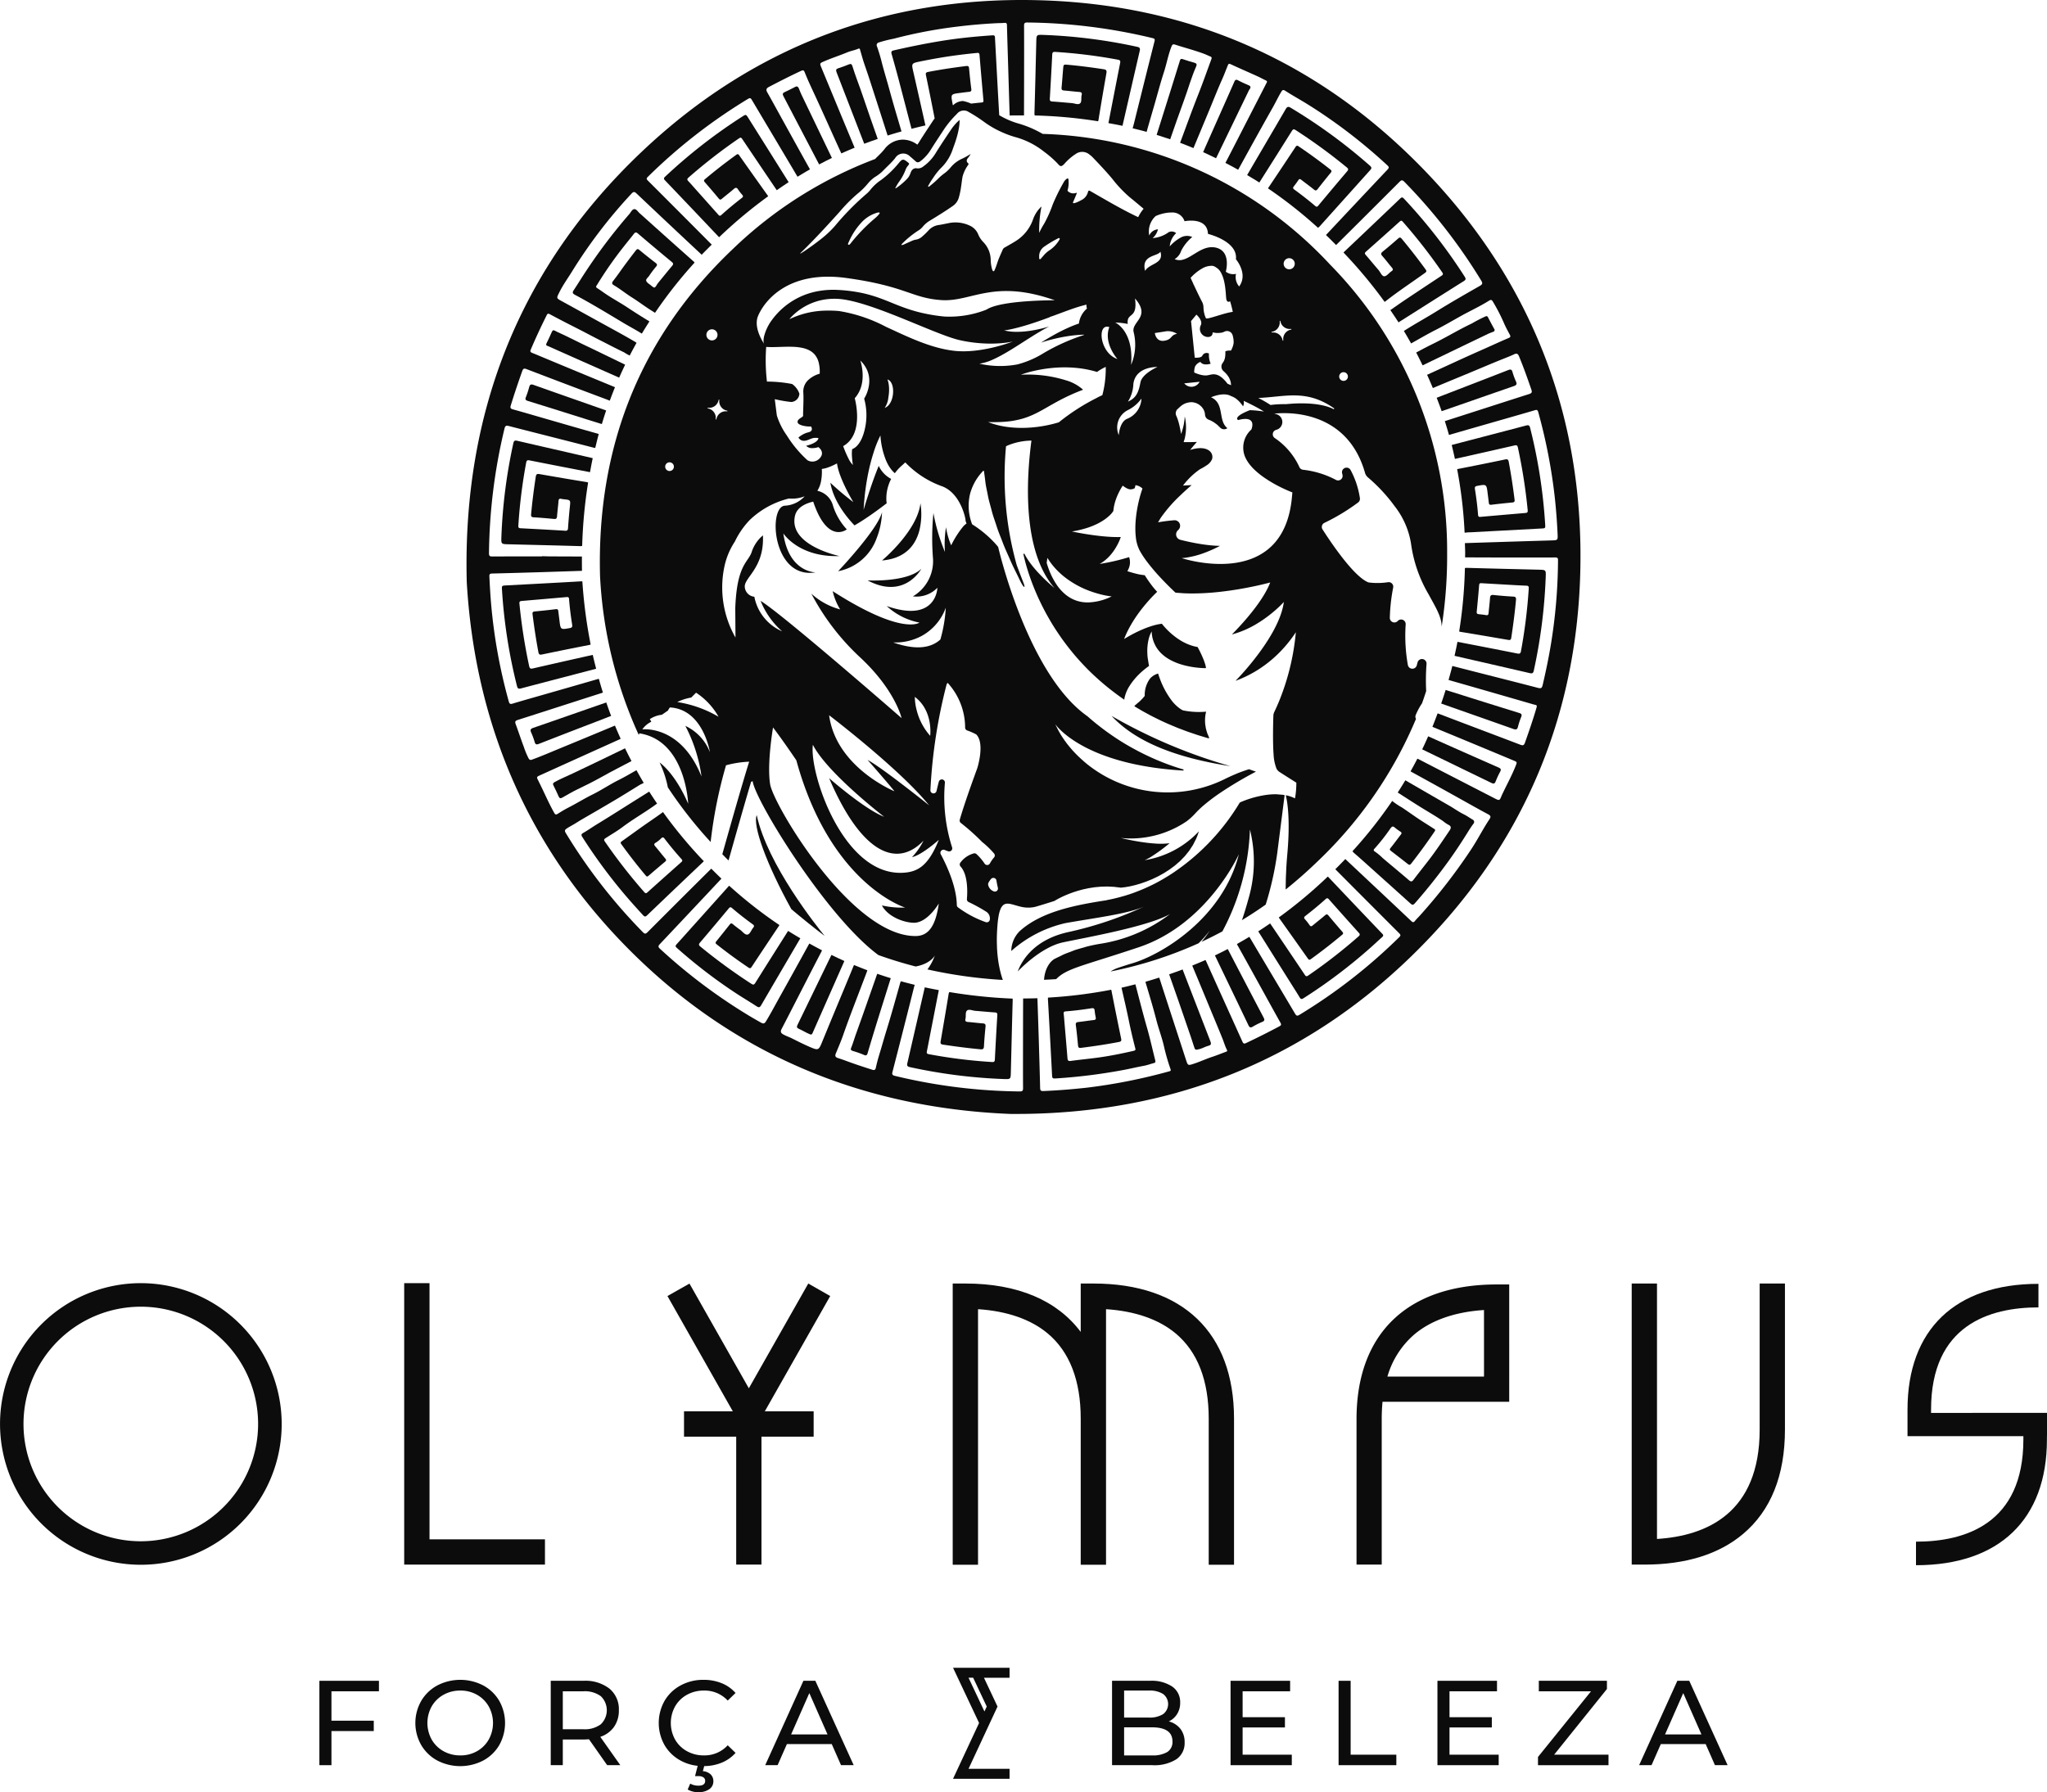 <svg xmlns="http://www.w3.org/2000/svg" viewBox="0 0 319.075 279.409"><defs><style>.cls-1{fill:#0c0c0c;}</style></defs><title>ssdasdAtivo 1</title><g id="Camada_2" data-name="Camada 2"><g id="Logo_Completo" data-name="Logo Completo"><path class="cls-1" d="M319.075,223.863V220.27H307.417v.011H301.003v-.519c0-13.174,9.107-15.933,16.739-15.933V200.158c-12.974,0-20.41,7.141-20.41,19.603v.519h-.01v.04h.01v3.582h18.061v.519c0,13.174-9.107,15.933-16.739,15.933v3.671c12.974,0,20.41-7.141,20.41-19.603v-.519h.01v-.04Z"/><path class="cls-1" d="M211.449,221.233v22.696h3.926V221.233c0-.931.045-1.825.124-2.689h19.749V200.255H233.287C219.408,200.255,211.449,207.902,211.449,221.233Zm19.87-6.615H216.263a13.615,13.615,0,0,1,4.23-6.604c2.621-2.197,6.339-3.487,10.825-3.774Z"/><path class="cls-1" d="M192.354,243.955V221.169c0-13.383-7.988-21.061-21.922-21.061h-1.975v7.547c-3.669-4.902-9.798-7.547-17.982-7.547h-1.972v43.846h3.947V204.109c4.508.288,8.239,1.584,10.869,3.789,3.411,2.86,5.137,7.33,5.137,13.271v22.786h3.946V204.109c4.509.288,8.236,1.584,10.866,3.789,3.411,2.86,5.14,7.33,5.14,13.271v22.786Z"/><polygon class="cls-1" points="66.95 200.051 63.004 200.051 63.004 243.929 84.945 243.929 84.945 239.99 66.95 239.99 66.95 200.051"/><path class="cls-1" d="M274.287,222.881c0,13.023-8.289,16.573-16.004,17.05v-39.822h-3.941v43.821h1.971c6.424,0,11.595-1.597,15.371-4.766,4.341-3.643,6.544-9.123,6.544-16.282V200.108H274.287Z"/><polygon class="cls-1" points="126.827 220.032 119.214 220.032 129.408 202.059 125.991 200.108 116.725 216.443 107.471 200.117 104.039 202.059 114.228 220.032 106.621 220.032 106.621 223.982 114.755 223.982 114.755 243.929 118.693 243.929 118.693 223.982 126.827 223.982 126.827 220.032"/><path class="cls-1" d="M21.952,200.051a21.952,21.952,0,1,0,21.957,21.955A21.981,21.981,0,0,0,21.952,200.051Zm0,40.241a18.285,18.285,0,1,1,18.281-18.287A18.306,18.306,0,0,1,21.952,240.292Z"/><polygon class="cls-1" points="49.785 275.2 51.664 275.2 51.664 269.881 58.261 269.881 58.261 268.265 51.664 268.265 51.664 263.681 59.068 263.681 59.068 262.045 49.785 262.045 49.785 275.2"/><path class="cls-1" d="M75.324,262.769a7.77,7.77,0,0,0-7.16,0,6.468,6.468,0,0,0-2.508,2.414,6.942,6.942,0,0,0,0,6.878,6.46,6.46,0,0,0,2.508,2.414,7.77,7.77,0,0,0,7.16,0,6.422,6.422,0,0,0,2.499-2.405,7.046,7.046,0,0,0,0-6.897A6.422,6.422,0,0,0,75.324,262.769Zm.855,8.437a4.82,4.82,0,0,1-1.823,1.813,5.16,5.16,0,0,1-2.603.658,5.264,5.264,0,0,1-2.622-.658,4.783,4.783,0,0,1-1.842-1.813,5.341,5.341,0,0,1,0-5.167,4.783,4.783,0,0,1,1.842-1.813,5.276,5.276,0,0,1,2.622-.658,5.172,5.172,0,0,1,2.603.658,4.82,4.82,0,0,1,1.823,1.813,5.333,5.333,0,0,1,0,5.167Z"/><path class="cls-1" d="M95.713,269.224a4.399,4.399,0,0,0,.751-2.593,4.143,4.143,0,0,0-1.466-3.364,6.094,6.094,0,0,0-4.021-1.222H85.846v13.155h1.88v-4.003h3.251q.301,0,.827-.038l2.838,4.041h2.048l-3.12-4.416A4.253,4.253,0,0,0,95.713,269.224Zm-4.792.376H87.726v-5.92H90.921a4.246,4.246,0,0,1,2.725.76,3.032,3.032,0,0,1,0,4.388A4.205,4.205,0,0,1,90.921,269.6Z"/><path class="cls-1" d="M107.08,264.225a5.365,5.365,0,0,1,2.65-.658,4.904,4.904,0,0,1,3.702,1.56l1.221-1.184a5.758,5.758,0,0,0-2.18-1.531,7.434,7.434,0,0,0-2.818-.517,7.313,7.313,0,0,0-3.571.874,6.407,6.407,0,0,0-2.499,2.405,7.038,7.038,0,0,0,0,6.897,6.429,6.429,0,0,0,2.49,2.405,7.036,7.036,0,0,0,2.675.824l-.411,1.61h.507a1.345,1.345,0,0,1,.809.197.633.633,0,0,1,.263.536q0,.752-1.052.751a2.552,2.552,0,0,1-1.278-.319l-.395.921a3.217,3.217,0,0,0,1.672.413,2.835,2.835,0,0,0,1.691-.46,1.46,1.46,0,0,0,.639-1.25,1.44,1.44,0,0,0-.422-1.062,1.917,1.917,0,0,0-1.212-.498l.209-.795a7.355,7.355,0,0,0,2.694-.521,5.832,5.832,0,0,0,2.19-1.54l-1.221-1.184a4.914,4.914,0,0,1-3.702,1.578,5.353,5.353,0,0,1-2.65-.658,4.768,4.768,0,0,1-1.851-1.813,5.341,5.341,0,0,1,0-5.167A4.768,4.768,0,0,1,107.08,264.225Z"/><path class="cls-1" d="M125.232,262.045l-5.956,13.155h1.935l1.447-3.288h6.991l1.446,3.288h1.973l-5.976-13.155Zm-1.917,8.363,2.838-6.446,2.838,6.446Z"/><path class="cls-1" d="M182.192,268.379a3.12,3.12,0,0,0,1.287-1.147,3.243,3.243,0,0,0,.479-1.785,2.925,2.925,0,0,0-1.231-2.499,5.809,5.809,0,0,0-3.486-.903h-5.901v13.155h6.277a6.407,6.407,0,0,0,3.748-.921,3.04,3.04,0,0,0,1.287-2.631,3.318,3.318,0,0,0-.657-2.114A3.364,3.364,0,0,0,182.192,268.379Zm-6.971-4.812h3.852a3.916,3.916,0,0,1,2.227.536,1.968,1.968,0,0,1,0,3.138,3.907,3.907,0,0,1-2.227.536h-3.852Zm6.727,9.584a4.449,4.449,0,0,1-2.405.526h-4.322v-4.379h4.322q3.214,0,3.214,2.199A1.83,1.83,0,0,1,181.947,273.151Z"/><polygon class="cls-1" points="193.692 269.318 200.289 269.318 200.289 267.72 193.692 267.72 193.692 263.681 201.096 263.681 201.096 262.045 191.812 262.045 191.812 275.2 201.359 275.2 201.359 273.565 193.692 273.565 193.692 269.318"/><polygon class="cls-1" points="210.531 262.045 208.651 262.045 208.651 275.2 217.653 275.2 217.653 273.565 210.531 273.565 210.531 262.045"/><polygon class="cls-1" points="225.941 269.318 232.537 269.318 232.537 267.72 225.941 267.72 225.941 263.681 233.344 263.681 233.344 262.045 224.061 262.045 224.061 275.2 233.607 275.2 233.607 273.565 225.941 273.565 225.941 269.318"/><polygon class="cls-1" points="250.48 263.323 250.48 262.045 239.862 262.045 239.862 263.681 247.999 263.681 239.732 273.922 239.732 275.2 250.724 275.2 250.724 273.565 242.249 273.565 250.48 263.323"/><path class="cls-1" d="M261.454,262.045l-5.956,13.155h1.935l1.447-3.288h6.991l1.446,3.288h1.973l-5.976-13.155Zm-1.917,8.363,2.838-6.446,2.838,6.446Z"/><path class="cls-1" d="M152.613,268.621l-4.058,8.702H157.365v-1.56h-6.394l4.518-9.704-2.115-4.49H157.365v-1.557h-8.81Zm1.195-2.563-.36.77-2.477-5.259h.721Z"/><path class="cls-1" d="M147.983,154.667a.79.79,0,0,0-.12.332c-.395,2.433-.815,4.862-1.23,7.292-.05.29-.082.505.331.567,1.948.293,3.899.55,5.861.733.392.037.528-.066.549-.468.055-1.023.143-2.045.246-3.064.036-.354-.07-.483-.424-.508-.782-.056-1.561-.163-2.343-.222-.349-.026-.437-.173-.359-.491.107-.434-.061-1.024.243-1.286.312-.269.855.01,1.296.044,1.022.079,2.042.18,3.064.249.294.02.376.121.359.41q-.206,3.477-.385,6.956c-.015.29-.124.383-.415.366a79.164,79.164,0,0,1-9.907-1.232c-.343-.065-.307-.244-.262-.477q.84-4.312,1.678-8.625c.057-.293.117-.585.176-.877-.733-.14-1.468-.275-2.191-.436-.907,3.938-1.803,7.879-2.717,11.815-.1.429.031.545.424.63a82.523,82.523,0,0,0,14.56,1.852c1.122.039,1.122.041,1.149-1.086.093-3.731.179-7.462.286-11.192a1.238,1.238,0,0,0-.014-.261A79.19,79.19,0,0,1,147.983,154.667Z"/><path class="cls-1" d="M143.312,82.685a10.904,10.904,0,0,0,.163-4.224c-.5,4.363-5.991,8.92-5.991,8.92C141.26,87.066,142.758,84.837,143.312,82.685Z"/><path class="cls-1" d="M133.432,161.185c-.26.72-.467,1.457-.755,2.166-.113.279-.037.395.233.491a16.361,16.361,0,0,1,1.805.639c.274.134.434.024.522-.276,1.146-3.918,2.395-7.804,3.61-11.7q-1.062-.327-2.11-.687C135.641,154.942,134.558,158.071,133.432,161.185Z"/><path class="cls-1" d="M124.33,159.744c-.171.352-.161.504.225.673.554.242,1.068.575,1.632.806.196.08.339.136.456-.129q1.939-4.418,3.895-8.829.539-1.22,1.079-2.439c-.68-.3-1.347-.625-2.016-.948Q126.962,154.309,124.33,159.744Z"/><path class="cls-1" d="M117.74,153.227c-.188.3-.312.352-.622.152a87.303,87.303,0,0,1-7.948-5.803c-.289-.237-.263-.382-.039-.645q2.243-2.633,4.453-5.294c.184-.221.295-.258.526-.06,1.033.886,2.108,1.721,3.211,2.52.242.176.277.31.088.531-.31.363-.489.998-.889,1.076-.41.08-.776-.476-1.161-.751q-.586-.419-1.14-.882c-.198-.165-.319-.128-.467.06q-1.041,1.32-2.099,2.626c-.159.195-.148.307.05.464q2.411,1.91,4.962,3.628c.225.152.345.124.496-.104q2.131-3.226,4.285-6.438a.709.709,0,0,0,.045-.085,69.391,69.391,0,0,1-7.827-6.13,1.556,1.556,0,0,0-.202.207q-3.525,3.935-7.051,7.87c-.267.298-.536.594-.804.893-.406.453-.407.455.065.87a80.223,80.223,0,0,0,8.794,6.753c1.148.759,2.332,1.464,3.487,2.212.328.212.488.176.692-.174q3.044-5.224,6.107-10.437c-.638-.377-1.277-.753-1.905-1.153Q120.283,149.172,117.74,153.227Z"/><path class="cls-1" d="M89.274,120.585c-.939.442-1.902.833-2.812,1.34-.265.147-.328.277-.18.561.288.552.544,1.122.798,1.69.127.284.283.336.559.18.792-.449,1.578-.916,2.398-1.309,1.227-.588,2.445-1.191,3.629-1.856,1.57-.882,3.174-1.699,4.767-2.536-.345-.658-.685-1.319-1.006-1.988C94.712,117.977,92.002,119.3,89.274,120.585Z"/><path class="cls-1" d="M103.345,126.609c-.014.01-.022.012-.038.024-1.003.742-2.046,1.429-3.065,2.15-1.115.789-2.217,1.595-3.33,2.386-.184.131-.21.242-.075.428q1.826,2.535,3.836,4.927c.159.189.271.139.429.002.849-.732,1.7-1.461,2.563-2.177.214-.178.211-.294.035-.501-.519-.609-1.004-1.247-1.525-1.855-.233-.272-.302-.433.083-.64a4.599,4.599,0,0,0,.814-.663c.19-.168.321-.191.498.04q1.266,1.663,2.667,3.216c.178.197.133.31-.045.468Q103.55,136.758,100.923,139.117c-.202.182-.314.18-.495-.027a85.095,85.095,0,0,1-6.164-7.917c-.191-.277-.054-.383.155-.517.895-.577,1.821-1.114,2.67-1.753,1.721-1.295,3.611-2.336,5.334-3.625q-.632-.925-1.229-1.865c-.698.439-1.398.874-2.097,1.313-2.016,1.266-4.021,2.55-6.055,3.786-.72.437-1.402.932-2.134,1.346-.313.177-.338.321-.144.627a82.175,82.175,0,0,0,6.445,8.782c.978,1.166,1.996,2.295,3.027,3.415.248.269.383.259.64.012q4.335-4.156,8.696-8.285a.833.833,0,0,0,.132-.153c-.055-.057-.112-.11-.166-.167A71.246,71.246,0,0,1,103.345,126.609Z"/><path class="cls-1" d="M117.955,127.082c-.673,1.558,1.494,7.609,5.398,14.664,1.692,1.429,3.416,2.827,5.191,4.172C127.37,144.485,119.612,134.803,117.955,127.082Z"/><path class="cls-1" d="M217.869,123.559c1.117.718,2.232,1.439,3.357,2.144,1.23.771,2.497,1.487,3.698,2.303a5.552,5.552,0,0,0,.822.57c.51.223.451.537.212.891-1.065,1.577-2.116,3.162-3.281,4.671-.781,1.012-1.577,2.013-2.352,3.029-.247.324-.416.311-.716.054-1.347-1.159-2.72-2.288-4.075-3.439a8.891,8.891,0,0,0-1.213-1.009c-.19-.111-.278-.258-.075-.454a30.743,30.743,0,0,0,2.514-3.2c.216-.272.355-.354.637-.111a8.683,8.683,0,0,0,.891.652c.215.142.216.265.065.46-.541.695-1.055,1.41-1.609,2.094-.161.199-.122.297.039.423.882.683,1.771,1.358,2.643,2.053.223.178.349.195.537-.045q1.919-2.453,3.665-5.03c.192-.284-.015-.342-.154-.433-.762-.499-1.541-.972-2.299-1.477-.891-.594-1.76-1.222-2.65-1.817a10.917,10.917,0,0,1-1.508-1.008l-.01-.007a70.773,70.773,0,0,1-6.187,7.832,1.306,1.306,0,0,0,.287.319c1.088.937,2.148,1.907,3.218,2.865q2.772,2.485,5.537,4.977c.271.246.422.255.679-.038q2.822-3.216,5.323-6.687c1.073-1.491,2.075-3.027,3.042-4.588.235-.379.487-.749.749-1.11a.403.403,0,0,0-.131-.672c-.451-.273-.885-.582-1.356-.815-.803-.397-1.524-.926-2.298-1.369-2.277-1.303-4.543-2.624-6.815-3.935C218.672,122.295,218.275,122.929,217.869,123.559Z"/><path class="cls-1" d="M174.814,153.988c.393,1.717.797,3.431,1.148,5.157.293,1.438.631,2.863.997,4.282.073.282.009.342-.291.411-1.902.44-3.814.822-5.749,1.077-1.333.175-2.672.303-4.003.488-.393.055-.496-.068-.525-.427-.145-1.835-.307-3.669-.463-5.504-.04-.463-.065-.927-.125-1.387-.034-.262.029-.384.309-.406,1.357-.102,2.706-.28,4.051-.489.308-.048.436.056.465.36a9.101,9.101,0,0,0,.163,1.043c.061.281-.003.404-.31.438-.795.087-1.586.219-2.381.304-.342.037-.453.144-.404.51.141,1.047.243,2.099.342,3.15.029.303.127.415.449.374,1.985-.252,3.964-.544,5.93-.922.318-.061.414-.167.343-.509q-.772-3.713-1.499-7.436a1.063,1.063,0,0,0-.055-.198,74.012,74.012,0,0,1-9.843,1.228.86.86,0,0,0-.017.251q.335,5.827.633,11.655c.038.725.027.728.747.685a86.981,86.981,0,0,0,10.238-1.279c1.13-.204,2.242-.48,3.37-.686.515-.094,1.012-.287,1.522-.418.255-.065.276-.199.219-.425-.428-1.688-.8-3.392-1.28-5.065-.647-2.253-1.22-4.525-1.815-6.792C176.26,153.644,175.542,153.828,174.814,153.988Z"/><path class="cls-1" d="M221.682,116.827q5.376,2.609,10.753,5.216c.374.182.55.177.707-.237a13.172,13.172,0,0,1,.687-1.479c.182-.343.143-.499-.242-.668q-5.494-2.414-10.971-4.865C222.313,115.475,222.01,116.156,221.682,116.827Z"/><path class="cls-1" d="M206.967,136.664a72.4,72.4,0,0,1-7.638,6.375c.013.022.021.041.038.065q2.258,3.168,4.502,6.347c.14.199.251.233.46.082q2.514-1.814,4.888-3.806c.206-.173.16-.291.01-.464-.722-.836-1.442-1.674-2.147-2.525-.189-.228-.311-.234-.536-.041-.631.542-1.29,1.052-1.929,1.587-.203.17-.334.175-.493-.058a8.175,8.175,0,0,0-.709-.907c-.214-.233-.144-.362.073-.53,1.077-.832,2.128-1.699,3.139-2.611.234-.211.354-.157.537.05q2.309,2.607,4.639,5.196c.214.237.194.362-.038.566a82.394,82.394,0,0,1-7.846,6.099c-.245.168-.359.148-.524-.098q-2.695-4.019-5.41-8.025c-.615.421-1.23.839-1.854,1.236q2.643,4.224,5.297,8.44c.383.61.778,1.213,1.143,1.834.174.296.305.352.625.148a82.577,82.577,0,0,0,10.526-7.957c.574-.511,1.131-1.042,1.704-1.553.201-.179.26-.304.039-.535q-4.199-4.394-8.375-8.809A.667.667,0,0,0,206.967,136.664Z"/><path class="cls-1" d="M182.239,151.9c.999,2.857,2.012,5.709,2.978,8.576.29.86.599,1.716.864,2.586.206.675.224.657.888.497.487-.118.909-.401,1.39-.515.476-.112.444-.358.299-.73-.83-2.116-1.643-4.238-2.461-6.359q-.928-2.406-1.86-4.81C183.643,151.41,182.942,151.659,182.239,151.9Z"/><path class="cls-1" d="M199.081,133.073l1.15-9.033a.094.094,0,0,0-.065-.099c-.255-.042-.526-.058-.796-.075-.139-.009-.27-.033-.413-.035a10.268,10.268,0,0,0-1.332.067,15.621,15.621,0,0,0-4.037,1.074c-.112.045-.222.099-.334.147a34.733,34.733,0,0,1-10.447,10.992c-.073.048-.147.095-.22.143q-.511.332-1.046.649c-.086.051-.171.103-.258.154-.43.249-.869.492-1.323.725-.028.014-.058.028-.086.042-.414.21-.839.411-1.273.604-.122.055-.245.108-.368.161q-.588.253-1.198.482c-.092.034-.18.071-.273.105q-.733.266-1.499.494c-.12.036-.243.067-.364.102q-.612.173-1.243.319c-.151.035-.301.07-.454.103-.231.049-.465.095-.7.138a.248.248,0,0,0,.025.015c-5.067.772-10.199,1.794-13.561,4.802a4.438,4.438,0,0,0-1.333,3.054l.012.051a19.034,19.034,0,0,1,8.443-4.338c4.799-.851,9.859-1.448,12.415-2.654a56.969,56.969,0,0,1-12.028,4.064c-5.447,1.215-7.275,4.605-7.834,6.13l.001.001.001-.002s3.487-3.78,7.064-4.539c3.574-.761,13.2-2.443,16.676-4.413a24.004,24.004,0,0,1-10.899,4.641q-1.057.176-2.038.423c-.202.05-.384.116-.581.17-.441.122-.886.241-1.301.382-.224.076-.424.167-.64.248-.363.136-.735.267-1.076.416-.215.094-.405.201-.611.3-.315.151-.641.297-.934.458l-.003.002c-.014.009-.032.022-.049.033s-.031.02-.049.033c-.02.014-.043.033-.065.05-.019.015-.037.028-.058.045-.023.019-.049.044-.074.066-.023.02-.045.038-.069.061-.026.024-.053.055-.08.082-.025.026-.05.05-.076.079-.028.031-.057.068-.086.103-.026.031-.052.06-.078.094-.028.037-.057.08-.085.12-.027.039-.055.074-.082.116-.028.043-.055.094-.083.141-.027.045-.054.087-.08.135-.028.053-.055.114-.083.172-.024.05-.048.096-.071.148-.026.06-.049.128-.073.193-.022.058-.045.112-.065.173-.022.067-.041.143-.061.214-.019.067-.04.13-.057.2-.02.082-.034.172-.051.259-.013.069-.029.133-.04.205-.016.101-.025.211-.036.318-.006.059-.014.114-.02.174.634-.033,1.272-.058,1.9-.107,1.654-1.704,4.135-2.042,12.875-4.97,10.719-3.59,15.6-14.498,15.6-14.498-2.539,10.05-12.112,15.683-16.648,17.014-.736.216-1.531.474-2.343.751-.068.025-.17.066-.293.121l-.014.006c-.122.056-.27.13-.43.219l-.032.017c-.073.041-.158.101-.238.15a63.549,63.549,0,0,0,13.724-4.401,17.544,17.544,0,0,0,1.742-1.98,14.699,14.699,0,0,1-1.292,1.763c1.1-.51,2.186-1.057,3.26-1.634a36.374,36.374,0,0,0,4.292-15.882,20.511,20.511,0,0,1-.186,10.648c-.316,1.156-.661,2.326-1.058,3.486,1.252-.764,2.488-1.57,3.701-2.43A49.34,49.34,0,0,0,199.081,133.073Z"/><path class="cls-1" d="M191.375,147.958c-.661.347-1.329.676-2.0.999,1.736,3.618,3.481,7.231,5.208,10.852.185.388.339.461.709.243a12.151,12.151,0,0,1,1.458-.732c.39-.164.386-.346.207-.687q-2.727-5.185-5.429-10.384C191.478,148.153,191.426,148.056,191.375,147.958Z"/><path class="cls-1" d="M83.149,113.465c-.441.152-.545.313-.351.74a11.261,11.261,0,0,1,.545,1.486c.118.403.304.419.659.28q4.719-1.842,9.448-3.656c.603-.233,1.205-.468,1.809-.701-.265-.693-.514-1.393-.756-2.096C90.718,110.832,86.937,112.159,83.149,113.465Z"/><path class="cls-1" d="M215.941,46.995c1.997-1.579,4.129-2.97,6.193-4.457.248-.179.246-.304.079-.534q-1.779-2.45-3.717-4.776c-.205-.246-.332-.244-.566-.038-.78.689-1.571,1.366-2.38,2.021-.3.242-.353.403-.075.712.513.571.967,1.194,1.468,1.777.21.245.245.401-.055.599-.386.255-.742.772-1.113.773-.391.002-.601-.631-.9-.977-.671-.775-1.317-1.57-1.989-2.343-.176-.203-.185-.32.023-.505q2.644-2.341,5.267-4.704c.255-.231.363-.11.527.077a84.136,84.136,0,0,1,6.104,7.841c.202.293.089.397-.144.55q-2.885,1.903-5.758,3.824c-.736.495-1.459,1.007-2.186,1.514.435.632.863,1.266,1.274,1.908q1.488-.943,2.976-1.884c2.391-1.51,4.778-3.029,7.175-4.531.322-.202.399-.338.172-.693A83.452,83.452,0,0,0,218.83,30.96c-.219-.233-.345-.23-.571-.014q-4.358,4.167-8.737,8.312a.714.714,0,0,0-.098.119,73.637,73.637,0,0,1,6.405,7.685A.831.831,0,0,0,215.941,46.995Z"/><path class="cls-1" d="M194.646,14.14c.055-.114.141-.214.2-.327a.311.311,0,0,0-.172-.495c-.57-.254-1.143-.505-1.694-.796-.344-.182-.459-.054-.593.251-.957,2.181-1.93,4.356-2.897,6.533q-.98,2.205-1.955,4.413c.679.302,1.347.632,2.016.957Q192.102,19.409,194.646,14.14Z"/><path class="cls-1" d="M94.485,63.993c-3.767-1.327-7.537-2.643-11.3-3.98-.433-.154-.592-.062-.703.358a13.948,13.948,0,0,1-.513,1.549c-.134.341-.042.478.294.582q4.699,1.46,9.391,2.942c.718.225,1.438.446,2.157.671C94.029,65.404,94.243,64.693,94.485,63.993Z"/><path class="cls-1" d="M224.182,55.789q3.883-1.872,7.768-3.738c.258-.124.534-.212.798-.323a.28.28,0,0,0,.156-.456c-.331-.601-.653-1.208-.97-1.817-.093-.179-.187-.193-.382-.126a21.81,21.81,0,0,0-2.122,1.099c-2.056.968-3.993,2.162-6.032,3.159-.895.438-1.774.905-2.651,1.375.35.66.675,1.33,1.001,2.001Q222.964,56.374,224.182,55.789Z"/><path class="cls-1" d="M91.672,75.233a.938.938,0,0,0-.279-.083c-2.434-.391-4.863-.809-7.291-1.235-.382-.067-.53.007-.592.418-.293,1.932-.543,3.868-.722,5.814-.031.335.024.485.406.506,1.055.059,2.108.152,3.16.254.338.033.448-.089.474-.412.063-.798.165-1.592.232-2.39.024-.29.129-.407.423-.332a3.179,3.179,0,0,0,.427.065c1.046.12,1.028.117.914,1.19-.117,1.098-.208,2.2-.283,3.302-.022.326-.112.435-.455.414-2.302-.141-4.605-.264-6.908-.386-.263-.014-.404-.059-.383-.386a81.712,81.712,0,0,1,1.216-9.813c.064-.339.153-.458.519-.385q4.715.934,9.437,1.838c.136-.729.266-1.461.425-2.182-3.929-.911-7.861-1.803-11.79-2.714-.418-.097-.514.061-.591.416a81.89,81.89,0,0,0-1.856,14.56c-.039,1.136-.041,1.136,1.119,1.165,3.715.092,7.43.178,11.144.287a.865.865,0,0,0,.328-.043A76.069,76.069,0,0,1,91.672,75.233Z"/><path class="cls-1" d="M235.939,60.206c.431-.149.559-.3.36-.735A11.197,11.197,0,0,1,235.753,57.984c-.116-.393-.291-.433-.655-.29-2.996,1.172-5.999,2.326-9,3.485-.719.278-1.437.558-2.157.836.267.695.534,1.39.777,2.094C228.459,62.809,232.196,61.498,235.939,60.206Z"/><path class="cls-1" d="M83.079,104.209c-.381.088-.512.029-.6-.378a86.109,86.109,0,0,1-1.513-9.722c-.036-.361.13-.397.392-.42q3.493-.298,6.986-.604c.26-.023.34.08.358.316.102,1.341.275,2.675.485,4.003.048.305-.017.454-.358.515-1.45.261-1.448.272-1.626-1.198-.058-.477-.124-.952-.176-1.43-.027-.252-.114-.351-.4-.315-1.096.136-2.195.25-3.294.355-.308.029-.357.174-.322.445.248,1.97.542,3.931.909,5.883.069.366.193.456.571.377q3.665-.766,7.341-1.479a1.054,1.054,0,0,0,.237-.071,76.53,76.53,0,0,1-1.294-9.844.903.903,0,0,0-.184-.01c-3.884.226-7.77.43-11.656.635-.732.039-.729.03-.684.75a82.035,82.035,0,0,0,2.33,14.924c.103.412.235.491.648.382,3.896-1.029,7.798-2.038,11.696-3.062-.184-.717-.367-1.434-.529-2.16Q87.734,103.14,83.079,104.209Z"/><path class="cls-1" d="M201.366,20.424c.171-.274.292-.336.586-.147a85.605,85.605,0,0,1,7.987,5.831c.267.219.251.361.04.61q-2.256,2.654-4.483,5.331c-.168.202-.275.242-.491.058-1.048-.894-2.135-1.739-3.249-2.549-.222-.162-.253-.284-.086-.496.247-.314.486-.637.706-.971.145-.22.27-.208.461-.059.656.513,1.333.999,1.979,1.524.254.206.385.164.57-.074q1.003-1.288,2.039-2.551c.174-.212.161-.331-.053-.5q-2.416-1.904-4.965-3.624c-.205-.139-.321-.113-.461.098q-2.141,3.237-4.303,6.46a70.292,70.292,0,0,1,7.801,6.151,2.522,2.522,0,0,0,.461-.449q3.834-4.272,7.669-8.543c.281-.311.227-.455-.062-.71a83.912,83.912,0,0,0-12.311-9.006c-.408-.246-.574-.171-.8.217-1.996,3.427-4.007,6.844-6.005,10.27.637.38,1.276.756,1.903,1.159Q198.843,24.445,201.366,20.424Z"/><path class="cls-1" d="M101.23,50.11q-1.771-1.076-3.498-2.219c-1.134-.749-2.336-1.385-3.454-2.156-.394-.271-.779-.556-1.185-.807-.322-.2-.11-.378-.006-.552a60.287,60.287,0,0,1,4.145-5.94c.511-.657,1.047-1.295,1.555-1.954.204-.264.348-.333.643-.081q2.63,2.246,5.296,4.449c.289.239.214.393.02.624-.717.859-1.421,1.728-2.129,2.594a2.146,2.146,0,0,0-.169.233c-.406.662-.414.667-.998.181-.256-.214-.612-.403-.714-.68-.107-.289.281-.534.448-.794A15.877,15.877,0,0,1,102.279,41.551c.185-.226.173-.362-.058-.541-.86-.668-1.717-1.34-2.553-2.037-.267-.222-.39-.141-.567.086-.894,1.151-1.769,2.315-2.61,3.506-.304.43-.622.85-.943,1.268-.203.263-.166.459.12.626.98.571,1.853,1.298,2.816,1.902,1.026.642,1.995,1.389,3.025,2.034.274.172.456.295.595.37a70.166,70.166,0,0,1,6.162-7.821.889.889,0,0,0-.18-.207Q103.974,37.085,99.886,33.405c-.036-.032-.069-.067-.107-.096-.314-.24-.556-.73-.919-.703-.331.025-.537.507-.788.795a85.105,85.105,0,0,0-6.914,9.152c-.588.895-1.146,1.809-1.74,2.7-.223.334-.172.51.184.7,2.569,1.368,5.054,2.882,7.549,4.377.958.574,1.95,1.091,2.896,1.685C100.427,51.374,100.826,50.741,101.23,50.11Z"/><path class="cls-1" d="M184.569,15.599c.642-1.736,1.124-3.529,1.877-5.224.14-.316.096-.497-.268-.596q-.923-.25-1.828-.562c-.37-.127-.399.133-.469.357-.5,1.601-.994,3.203-1.496,4.803q-1.045,3.326-2.093,6.651,1.064.327,2.112.688C183.116,19.675,183.818,17.628,184.569,15.599Z"/><path class="cls-1" d="M97.443,56.855q-2.252-1.093-4.506-2.183c-1.571-.759-3.152-1.499-4.708-2.287-.556-.281-1.138-.502-1.683-.801-.236-.129-.389-.156-.518.14-.267.614-.556,1.219-.849,1.82-.152.312.086.345.271.427q2.611,1.161,5.221,2.322,2.918,1.297,5.839,2.585C96.81,58.199,97.118,57.523,97.443,56.855Z"/><path class="cls-1" d="M112.1,36.983c.067-.064.128-.131.195-.195a73.562,73.562,0,0,1,7.45-6.194c-.005-.007-.005-.012-.01-.019q-2.274-3.186-4.529-6.385c-.133-.189-.246-.194-.429-.062q-2.515,1.812-4.888,3.806c-.192.161-.197.274-.033.462.736.845,1.467,1.695,2.18,2.559.188.228.304.191.5.026.612-.516,1.252-.999,1.854-1.526.294-.258.462-.219.662.09a6.226,6.226,0,0,0,.619.795c.197.216.185.351-.051.533-1.091.84-2.155,1.716-3.175,2.641-.264.239-.376.078-.532-.098q-1.755-1.975-3.515-3.945c-.362-.406-.717-.82-1.093-1.214-.202-.211-.243-.346.012-.569a83.607,83.607,0,0,1,7.886-6.125c.233-.159.341-.116.488.102q2.686,4,5.387,7.989c.614-.424,1.228-.849,1.851-1.25q-3.133-5.002-6.276-9.997c-.373-.594-.377-.599-.945-.236a82.849,82.849,0,0,0-12.032,9.374c-.223.209-.244.337-.021.571q4.182,4.376,8.342,8.773A.889.889,0,0,0,112.1,36.983Z"/><path class="cls-1" d="M127.683,25.637c.658-.349,1.319-.69,1.987-1.016q-2.365-4.928-4.737-9.852c-.152-.316-.275-.645-.407-.97-.105-.259-.261-.409-.551-.265-.555.275-1.097.576-1.662.828-.371.165-.344.351-.18.663q2.347,4.463,4.672,8.937C127.096,24.52,127.392,25.078,127.683,25.637Z"/><path class="cls-1" d="M171.167,18.907a1.322,1.322,0,0,0,.074-.289c.386-2.402.798-4.801,1.218-7.197.068-.389.015-.559-.428-.626-1.853-.281-3.709-.527-5.575-.695-.673-.061-.681-.055-.738.594-.087.989-.151,1.98-.246,2.968-.03.316.081.424.383.449.782.064,1.561.163,2.343.223.344.026.499.129.401.5-.114.432.062,1.024-.247,1.284-.314.265-.856-.012-1.297-.046-1.006-.078-2.01-.183-3.016-.244-.343-.021-.421-.139-.401-.467q.207-3.429.378-6.86c.017-.341.144-.428.472-.407a80.468,80.468,0,0,1,9.765,1.212c.385.072.406.23.343.547q-.92,4.669-1.819,9.342c.733.135,1.467.265,2.19.422.897-3.893,1.785-7.789,2.688-11.681.095-.411.002-.551-.409-.639a82.53,82.53,0,0,0-14.56-1.853c-1.128-.039-1.127-.04-1.155,1.081-.092,3.699-.176,7.398-.285,11.096a1.086,1.086,0,0,0,.045.382A74.056,74.056,0,0,1,171.167,18.907Z"/><path class="cls-1" d="M134.711,22.41c.695-.268,1.4-.509,2.104-.752-.786-2.242-1.585-4.481-2.337-6.734-.516-1.546-1.133-3.056-1.61-4.614-.096-.314-.227-.405-.546-.273-.532.22-1.072.428-1.623.593-.392.118-.436.286-.293.652,1.233,3.157,2.448,6.321,3.668,9.483C134.286,21.314,134.5,21.861,134.711,22.41Z"/><path class="cls-1" d="M135.238,90.485c5.763,3.082,8.371-1.802,8.371-1.802-1.127,1.075-3.22,1.525-5.031,1.707A23.86,23.86,0,0,1,135.238,90.485Z"/><path class="cls-1" d="M191.792,119.447a82.066,82.066,0,0,1-18.526-7.83C176.951,115.578,183.046,118.089,191.792,119.447Z"/><path class="cls-1" d="M224.645,109.686c3.745,1.322,7.494,2.632,11.237,3.96.435.154.626.098.738-.366a11.65,11.65,0,0,1,.496-1.504c.136-.348.069-.502-.302-.617q-5.112-1.584-10.216-3.198c-.42-.132-.84-.261-1.259-.394Q225.01,108.633,224.645,109.686Z"/><path class="cls-1" d="M224.723,97.682a71.334,71.334,0,0,0,.848-11.404,63.73,63.73,0,0,0-18.244-45.028,63.774,63.774,0,0,0-44.8-20.375c-.179-.107-.368-.206-.554-.306a16.077,16.077,0,0,0-3.215-1.308,12.805,12.805,0,0,1-3.011-1.302.627.627,0,0,0,.003-.068c-.224-3.868-.426-7.737-.635-11.606-.008-.144-.021-.288-.021-.432-.001-.258-.102-.366-.381-.347-2.093.143-4.18.332-6.259.618-2.237.308-4.453.724-6.663,1.184-.829.173-1.653.36-2.479.546-.346.078-.431.224-.332.569q.582,2.026,1.12,4.065c.665,2.53,1.32,5.062,1.983,7.592.72-.182,1.438-.367,2.167-.526q-.954-4.263-1.925-8.522c-.25-1.105-.216-1.175.974-1.422q1.739-.36,3.492-.65c1.816-.302,3.643-.526,5.475-.705.243-.024.387-.014.412.286q.297,3.565.618,7.128c.019.21-.067.292-.263.307-.081.006-.162.018-.243.025-.472.04-.943.096-1.413.151a6.307,6.307,0,0,0-1.272-.405,2.27,2.27,0,0,0-1.544.665.289.289,0,0,1-.073-.198.664.664,0,0,0-.018-.094c-.037-.194-.068-.358-.092-.504-.157-.939.011-.965,1.273-1.127.46-.059.921-.122,1.382-.17.282-.029.415-.104.369-.447-.143-1.079-.249-2.162-.352-3.246-.029-.3-.159-.366-.438-.332-1.986.247-3.964.542-5.93.92-.308.059-.424.153-.351.503q.701,3.367,1.359,6.743c-.1.14-.204.276-.3.423l-.627.954c-.523.793-1.046,1.586-1.544,2.394-.039.063-.084.124-.127.186-.03.043-.057.087-.089.129-.042-.029-.084-.05-.126-.077a3.834,3.834,0,0,0-2.136-.701,3.652,3.652,0,0,0-2.913,1.535,11.117,11.117,0,0,1-.904.964c-.056.055-.108.108-.165.164-.122.118-.238.241-.359.361a64.99,64.99,0,0,0-22.178,14.039C99.677,52.645,92.995,69.814,93.532,89.83a67.811,67.811,0,0,0,6.022,24.727l.036-.035c.02-.068.045-.127.066-.192,7.256,1.13,7.613,10.974,7.613,10.974-2.088-4.851-4.455-6.425-4.455-6.425a15.873,15.873,0,0,1,1.285,3.874,67.161,67.161,0,0,0,6.673,8.517,71.652,71.652,0,0,1,2.396-11.957,16.111,16.111,0,0,1,3.609-.562c-1.148,3.665-3.201,10.917-4.187,14.425.323.327.644.658.971.977.708-2.525,2.285-8.121,3.515-12.261.082-.035.167-.074.247-.104.326,2.903,11.456,21.11,19.596,27.11q2.847,1.021,5.811,1.783c2.379-.444,2.989-1.721,2.989-1.721a8.352,8.352,0,0,1-1.155,2.178,73.22,73.22,0,0,0,11.755,1.64c-.03-.084-.061-.163-.09-.251l-.008-.023q-.114-.347-.218-.732c-.007-.027-.013-.056-.021-.082q-.088-.332-.166-.692c-.017-.076-.031-.156-.047-.234-.04-.199-.079-.403-.114-.614-.017-.1-.032-.204-.047-.307q-.045-.301-.082-.619c-.014-.117-.027-.236-.039-.357-.021-.213-.038-.435-.053-.659-.009-.127-.018-.252-.024-.382-.004-.076-.004-.158-.007-.236-.005-.144-.01-.288-.013-.436-.001-.03-.002-.058-.003-.088-.002-.118-.007-.232-.007-.353-.002-.384.004-.779.021-1.191.013-.331.031-.631.051-.919.005-.071.01-.141.015-.209.021-.276.044-.539.071-.775l.003-.024c.027-.23.057-.437.089-.631.008-.047.016-.094.024-.14.035-.192.072-.371.112-.529l.008-.027c.039-.148.082-.279.127-.4.011-.03.022-.059.033-.087a2.446,2.446,0,0,1,.153-.321l.015-.021a1.443,1.443,0,0,1,.161-.217c.015-.016.029-.033.044-.048a1.012,1.012,0,0,1,.192-.154c.009-.005.019-.008.027-.013a.935.935,0,0,1,.19-.078c.019-.006.038-.011.057-.016a1.184,1.184,0,0,1,.227-.031c.016-.001.033.001.05.001a1.848,1.848,0,0,1,.206.012c.027.003.053.005.08.009.081.012.164.027.251.046.038.008.077.019.116.028.053.013.107.027.163.042.366.099.769.231,1.214.334h0l.001 0.0.006.001a4.95,4.95,0,0,0,1.9.098,4.259,4.259,0,0,0,.536-.116c.725-.21,1.711-.515,2.822-.868l-.138-.001h.142l.002-.001c.001-.001.073-.047.201-.122l.047-.027c.138-.079.327-.184.572-.309.018-.009.042-.02.06-.03.252-.127.549-.269.895-.417.078-.033.167-.068.249-.101.115-.047.225-.094.348-.141.063-.024.134-.048.198-.072.153-.057.306-.114.47-.17.062-.021.132-.041.196-.061.176-.057.352-.115.539-.169.075-.022.157-.04.234-.062.185-.051.368-.102.563-.148.078-.019.163-.033.243-.051.2-.044.4-.089.609-.127.112-.02.23-.034.345-.052.185-.029.367-.061.558-.085.133-.016.273-.024.409-.037.179-.017.356-.038.54-.049.141-.008.288-.006.431-.01.186-.005.369-.015.559-.013.15.002.305.015.457.021.189.008.375.011.568.027.155.013.314.039.47.058.193.023.383.039.579.071a.099.099,0,0,0,.02.001c.108-.009.228-.026.342-.039.114-.013.222-.022.341-.04.113-.017.237-.042.355-.063.133-.023.262-.043.4-.071.111-.023.229-.054.342-.08.155-.036.307-.068.467-.11.125-.033.257-.075.385-.112.155-.045.308-.085.466-.136.135-.043.274-.096.412-.143.157-.054.312-.104.471-.164.151-.057.304-.124.457-.186.148-.06.294-.116.443-.181.165-.073.33-.156.495-.235.137-.066.274-.126.411-.196.165-.084.329-.18.493-.271.135-.075.272-.144.406-.224.153-.091.303-.193.454-.289.142-.091.286-.176.426-.272.135-.092.264-.196.396-.293.151-.111.305-.217.452-.335.139-.111.27-.234.405-.351.133-.115.27-.224.398-.345.143-.134.274-.28.411-.421.112-.115.229-.225.336-.345.131-.147.248-.305.372-.459.102-.127.21-.247.306-.379.118-.162.221-.336.331-.505.088-.136.184-.265.266-.406.104-.178.19-.37.284-.556.072-.144.154-.281.219-.43a9.719,9.719,0,0,0,.396-1.063l0-.001.024-.079a14.811,14.811,0,0,1-8.442,4.493,7.919,7.919,0,0,0,.938-.491,26.151,26.151,0,0,0,2.94-2.152,11.447,11.447,0,0,1-2.357.043c-.421-.029-.848-.072-1.267-.124a36.809,36.809,0,0,1-3.981-.738,15.509,15.509,0,0,0,10.253-2.593,9.509,9.509,0,0,0,1.328-1.207,15.145,15.145,0,0,1,1.409-1.346,30.055,30.055,0,0,1,2.598-1.948,59.797,59.797,0,0,1,5.147-3.072c.118-.063.219-.116.329-.174-.158-.052-.297-.1-.423-.144-.049-.017-.086-.03-.13-.046-.074-.026-.142-.05-.201-.071l-.1-.036-.118-.043-.06-.022-.014-.005a.093.093,0,0,0-.057-.001c-.655.202-1.285.429-1.887.673-.065.026-.121.057-.185.084-.269.112-.534.226-.794.344-.05.023-.097.046-.147.069-.211.097-.422.195-.623.295a20.075,20.075,0,0,1-21.576-2.269c-.422-.344-.829-.707-1.224-1.082-.038-.036-.08-.068-.117-.104-.02-.02-.039-.041-.059-.061q-.44-.427-.852-.88c-.056-.061-.108-.126-.162-.188q-.328-.373-.634-.763-.113-.144-.222-.29-.308-.411-.587-.842c-.039-.06-.082-.118-.12-.179-.216-.344-.417-.699-.604-1.061-.016-.032-.037-.061-.053-.093-.004-.007-0-.013-.002-.02-.109-.216-.219-.432-.317-.655a5.23,5.23,0,0,0,.486.58c.08.086.173.181.276.281.022.021.045.044.068.066.111.107.231.219.367.34l.005.005c.135.119.288.246.449.376.035.028.07.056.106.085.166.131.344.267.538.406.029.021.06.042.09.063.181.129.375.26.58.394.04.026.077.051.117.077.227.146.471.293.729.442.054.032.111.063.166.095.269.152.548.305.85.459l.017.009c.302.153.626.306.962.458.073.033.146.066.22.099.339.15.693.299,1.068.445.056.022.117.044.174.066q.521.2,1.09.393c.073.025.143.05.217.074.416.138.853.272,1.307.402.097.028.196.055.295.082.468.13.95.256,1.458.375l.03.007c.512.119,1.052.23,1.606.336.119.023.238.046.359.068.555.101,1.128.197,1.725.283.092.013.188.025.281.038q.829.115,1.714.207c.114.012.224.025.339.036.647.064,1.319.117,2.011.161.067.004.135.007.202.012.101-.007.134-.151.031-.18-.15-.042-.317-.092-.499-.147-.028-.009-.061-.02-.09-.028-.179-.055-.371-.116-.577-.184-.078-.026-.161-.054-.243-.082-.175-.059-.356-.122-.547-.189-.098-.035-.195-.07-.297-.107-.204-.074-.416-.155-.635-.239-.096-.037-.186-.071-.285-.11-.32-.126-.65-.26-.997-.408-.034-.014-.07-.031-.104-.046q-.467-.201-.963-.429c-.117-.054-.236-.112-.355-.168-.259-.122-.522-.25-.79-.384-.137-.068-.273-.137-.412-.209-.276-.142-.556-.291-.84-.446-.127-.069-.251-.135-.379-.206-.409-.228-.824-.467-1.245-.722-.024-.015-.05-.032-.074-.047-.395-.24-.794-.494-1.195-.759-.134-.088-.268-.182-.403-.273-.3-.203-.6-.412-.902-.629-.152-.109-.303-.22-.455-.332-.303-.225-.606-.458-.909-.698-.138-.109-.275-.214-.413-.326-.435-.354-.869-.719-1.301-1.104l-.02-.014c-9.389-6.593-13.913-26.384-13.913-26.384s-.184-.243-.533-.625a17.101,17.101,0,0,0-3.526-2.914,7.996,7.996,0,0,1-.305-4.82,8.769,8.769,0,0,1,.323-.93,8.181,8.181,0,0,1,1.678-2.557.095.095,0,0,1,.163.054c.03.343.09.702.134,1.053.043.337.073.668.129,1.012.064.396.156.807.238,1.212.071.35.129.694.213,1.051.098.419.225.854.341,1.283.098.361.182.713.292,1.081.134.447.298.911.451,1.369.123.367.231.726.366,1.1.173.479.375.977.568,1.468.145.371.275.733.432,1.11.216.522.464,1.063.701,1.598.162.365.308.721.481,1.092.274.591.581,1.203.88,1.811.164.333.312.656.484.994.357.701.617.944.589.663l.002.004-.002-.004a2.146,2.146,0,0,0-.149-.507c-.072-.185-.138-.364-.209-.548-.28-.724-.559-1.447-.823-2.16-.009-.023-.016-.046-.025-.069a51.101,51.101,0,0,1-1.67-18.527c.109-.052.217-.107.327-.154a9.978,9.978,0,0,1,3.633-.731l.002-.006-.001.006c-.816,6.18-1.404,17.225,3.585,22.978l-.042-.034-.032-.026-.082-.068-.078-.066c-.036-.03-.071-.06-.114-.097-.03-.026-.063-.055-.097-.084-.048-.042-.098-.085-.153-.134-.038-.034-.077-.069-.118-.106-.058-.052-.117-.105-.181-.163-.045-.041-.091-.083-.139-.127-.066-.061-.134-.125-.205-.191-.05-.047-.099-.093-.151-.142-.073-.07-.148-.142-.224-.217-.054-.052-.106-.103-.161-.158-.081-.08-.163-.164-.246-.248-.052-.053-.103-.104-.155-.158-.093-.096-.186-.196-.279-.296-.045-.048-.089-.094-.134-.143-.137-.149-.274-.303-.409-.459-.019-.022-.037-.044-.055-.066-.116-.136-.231-.273-.344-.413-.044-.055-.086-.111-.129-.167-.085-.109-.17-.218-.252-.329-.048-.065-.093-.13-.139-.196-.073-.103-.146-.206-.214-.31-.046-.07-.09-.14-.134-.211-.063-.1-.124-.2-.182-.301-.042-.073-.082-.146-.121-.219-.028-.053-.061-.106-.088-.159a.09.09,0,0,0-.171.055l-0.0.002.008.036c.038.173.084.373.138.592.01.042.022.087.033.131.059.236.125.492.204.773l.021.073c.076.271.164.564.26.871.015.048.029.094.044.143.101.319.215.659.339,1.011q.037.105.075.212c.13.362.27.737.425,1.129.023.057.047.116.071.174.157.39.325.793.509,1.208.015.035.029.068.044.103.19.426.399.867.619,1.314.042.085.083.17.126.256q.333.665.713,1.355c.046.083.094.168.141.252.27.481.553.967.859,1.461.014.022.029.045.043.067.299.48.621.966.956,1.455.054.079.107.158.162.237q.509.728,1.077,1.463c.075.097.151.193.227.29.39.495.796.991,1.228,1.486.055.063.114.127.17.19q.638.722,1.338,1.438c.051.052.099.105.151.157.485.49.999.975,1.531,1.455.102.092.203.184.307.276q.8.708,1.669,1.397c.1.079.204.157.306.236.617.478,1.253.949,1.924,1.407.009-.064.009-.13.021-.193a5.699,5.699,0,0,1,.741-1.866,10.419,10.419,0,0,1,1.981-2.321c.148-.132.284-.246.411-.351.046-.037.082-.066.125-.1.08-.064.153-.122.219-.172.039-.03.068-.052.102-.077.059-.044.106-.078.146-.106l.056-.04.016-.011a.085.085,0,0,0,.031-.093c-.065-.287-.098-.547-.137-.811-.018-.124-.051-.261-.064-.38a9.537,9.537,0,0,1-.062-1.069,7.712,7.712,0,0,1,.177-1.684,4.525,4.525,0,0,1,.507-1.372,4.929,4.929,0,0,0,1.44,3.37,6.215,6.215,0,0,0,1.364,1.021,8.918,8.918,0,0,0,1.54.674c.261.088.521.163.777.229a13.673,13.673,0,0,0,1.45.288c.194.028.376.049.548.068.04.004.08.009.118.012.161.016.313.029.448.038l.047.003c.124.008.234.014.33.017l.066.003c.093.003.173.005.231.006l.01,0a.092.092,0,0,0,.094-.097c-.014-.076-.032-.155-.052-.235-.019-.077-.034-.152-.057-.231-.028-.098-.063-.198-.096-.298-.027-.08-.051-.159-.081-.239-.038-.102-.079-.204-.12-.306-.032-.079-.062-.159-.095-.236-.043-.102-.087-.198-.13-.295-.032-.072-.065-.148-.097-.217-.046-.099-.09-.189-.134-.28-.028-.057-.057-.119-.083-.172-.044-.089-.082-.163-.121-.238-.021-.04-.045-.09-.064-.126-.039-.075-.069-.13-.096-.181l-.031-.059c-.03-.054-.048-.087-.048-.087-.206-.034-.408-.077-.606-.13a7.885,7.885,0,0,1-2.147-.952c-.158-.099-.311-.201-.459-.305a11.435,11.435,0,0,1-1.466-1.238c-.134-.134-.25-.257-.356-.372-.038-.042-.067-.075-.102-.113-.064-.071-.121-.136-.171-.195-.031-.036-.053-.063-.079-.094-.042-.051-.075-.091-.102-.126-.02-.026-.031-.039-.043-.055l-.01-.013a.086.086,0,0,0-.082-.031c-.083.011-.168.026-.252.04-.08.013-.16.024-.24.04-.093.018-.186.041-.279.063-.08.019-.16.035-.24.056-.092.024-.184.051-.276.078-.081.023-.163.045-.244.07-.089.028-.177.058-.265.088-.082.028-.166.054-.247.083-.087.031-.173.064-.26.097-.081.03-.162.06-.242.091-.087.035-.172.071-.258.106-.075.031-.152.062-.226.094-.09.039-.177.079-.265.118-.066.029-.133.059-.197.088-.087.04-.169.08-.253.12-.061.029-.125.059-.185.088-.074.036-.143.072-.213.108-.064.032-.131.065-.193.097-.061.031-.116.061-.174.092-.065.034-.132.07-.194.103-.081.044-.155.085-.229.126-.03.017-.063.034-.091.05-.076.043-.143.082-.21.12l-.07.04c-.052.031-.095.056-.141.083l-.085.05c-.032.019-.054.033-.081.049-.029.018-.063.038-.087.053-.09.056-.139.087-.139.087q.147-.383.316-.755c.225-.496.476-.978.742-1.44a21.133,21.133,0,0,1,1.263-1.928c.431-.587.859-1.114,1.246-1.563s.736-.821,1.007-1.1c.361-.371.586-.576.586-.576a10.684,10.684,0,0,1-.715-.827c-.081-.103-.16-.206-.237-.309-.028-.037-.053-.073-.08-.109-.048-.065-.095-.13-.141-.193l-.085-.12c-.04-.056-.079-.111-.116-.165-.029-.042-.056-.081-.083-.12-.035-.05-.067-.098-.099-.145l-.063-.095c-.031-.047-.06-.09-.087-.132l-.055-.084-.056-.087-.046-.072-.054-.085-.008-.012-.002-.003a.077.077,0,0,0-.067-.038c-.113-.005-.249-.028-.38-.047-.064-.009-.117-.011-.184-.023-.211-.037-.433-.085-.651-.138-.149-.036-.296-.074-.436-.112-.56-.152-1.004-.3-1.004-.3a3.039,3.039,0,0,0,.214-.436,2.454,2.454,0,0,0,.058-1.754,32.773,32.773,0,0,1-4.598,1.063,5.828,5.828,0,0,0,.839-.566,6.632,6.632,0,0,0,.701-.657,7.605,7.605,0,0,0,.571-.696c.085-.116.164-.232.239-.347a8.991,8.991,0,0,0,.545-.959,7.291,7.291,0,0,0,.404-.974c-.593.02-1.231.003-1.877-.04-1.077-.07-2.175-.209-3.118-.352-.189-.029-.371-.058-.546-.086-.35-.057-.669-.113-.947-.164-.695-.127-1.13-.222-1.13-.222a15.659,15.659,0,0,0,2.492-.596,11.632,11.632,0,0,0,1.269-.504,8.869,8.869,0,0,0,1.384-.8,6.674,6.674,0,0,0,.617-.495,3.715,3.715,0,0,0,.697-.795,7.026,7.026,0,0,1,.188-1.103l.008-.037a8.334,8.334,0,0,1,.322-.986c.008-.02.014-.04.022-.06.122-.304.256-.589.394-.857.012-.024.024-.049.036-.072.137-.26.275-.497.411-.715.008-.013.016-.029.024-.042l.003-.002c.016-.026.033-.054.049-.079.043.032.08.056.12.085a4.383,4.383,0,0,0,.49.311c.015.008.029.013.043.021a1.528,1.528,0,0,0,.399.144c.01.002.019.001.029.003a1.01,1.01,0,0,0,.367-.007l.017-.005a1.842,1.842,0,0,0,.397-.144,2.173,2.173,0,0,0,.13-.484,2.054,2.054,0,0,1,.503.14,1.789,1.789,0,0,1,.586.388c-.161.464-.311.945-.442,1.442a21.157,21.157,0,0,0-.527,2.706c-.038.301-.069.601-.091.897a14.699,14.699,0,0,0-.037,1.714c.011.273.031.538.061.793a5.899,5.899,0,0,0,.539,1.984c.092.179.194.363.306.548.223.371.481.753.761,1.136a31.054,31.054,0,0,0,2.308,2.739c.461.493.895.935,1.259,1.296.144.143.275.271.394.386.039.037.07.068.106.102.074.072.148.142.207.199l.089.084c.045.043.09.085.121.114l.06.056.014.013a.092.092,0,0,0,.052.023c.265.027.535.042.804.06.145.009.287.025.432.032q.631.03,1.269.032a38.023,38.023,0,0,0,3.822-.194c.828-.082,1.633-.184,2.396-.296,1.525-.225,2.882-.491,3.918-.718.518-.113.956-.217,1.295-.3.509-.125.795-.204.795-.204-1.351,3.581-5.978,8.107-5.978,8.107a14.998,14.998,0,0,0,3.96-1.715,19.735,19.735,0,0,0,1.853-1.276c.36-.279.683-.548.966-.795a16.056,16.056,0,0,0,1.327-1.283c-.399,3.06-2.732,6.568-4.698,9.052a42.136,42.136,0,0,1-2.835,3.244,18.494,18.494,0,0,0,3.28-1.588,18.795,18.795,0,0,0,2.626-1.944c.386-.341.747-.687,1.084-1.034a20.574,20.574,0,0,0,2.415-3.012c-.033.366-.074.759-.126,1.176a37.372,37.372,0,0,1-2.441,9.463q-.365.895-.798,1.803a1.418,1.418,0,0,0-.138.557s-.005.114-.011.315c-.002.067-.005.144-.007.229-.01.341-.022.819-.029,1.371-.004.276-.007.569-.008.873-.003.76.005,1.582.034,2.34.006.152.013.301.021.446q.013.235.031.459a6.947,6.947,0,0,0,.457,2.239,1.416,1.416,0,0,0,.483.525l.058.037.163.105c.141.091.343.22.586.376s.528.337.835.531.636.402.967.609c0.0.014-.001.033-.001.048l.001.001c-0.0.073-.003.163-.005.244-.001.083-.002.158-.005.247-.004.104-.011.219-.018.331-.005.09-.008.174-.015.267-.01.133-.027.273-.042.412-.009.079-.014.156-.024.236-.029.221-.064.444-.108.664a5.333,5.333,0,0,0-1.308-.463c-.041-.009-.082-.017-.122-.027.25,1.012.723,3.79.237,9.202q-.091,1.017-.146,1.953c-.019.317-.028.605-.041.908-.013.293-.031.599-.04.878-.008.249-.008.471-.012.709-.006.304-.015.621-.016.906-0.0.05.001.094.001.142q2.635-2.11,5.137-4.542a65.568,65.568,0,0,0,15.178-22.061.674.674,0,0,1-.053-.578,10.196,10.196,0,0,1,.991-1.848c.23-.632.438-1.273.648-1.913a33.458,33.458,0,0,1,.056-4.237.713.713,0,0,0-1.4-.228c-.041.15-.08.299-.117.446a.715.715,0,0,1-1.395-.046,26.187,26.187,0,0,1-.34-6.334.712.712,0,0,0-1.219-.54l-.033.034a.713.713,0,0,1-1.219-.525,27.822,27.822,0,0,1,.521-4.693.709.709,0,0,0-.792-.848,10.74,10.74,0,0,1-2.957.048.73.73,0,0,1-.201-.055c-2.289-.997-5.82-6.284-7.059-8.223a.705.705,0,0,1,.301-1.025,31.978,31.978,0,0,0,5.238-3.167.722.722,0,0,0,.284-.688,13.425,13.425,0,0,0-1.453-4.382.714.714,0,0,0-1.316.523q.03.121.058.237a.708.708,0,0,1-1.051.768,14.324,14.324,0,0,0-5.121-1.568.71.71,0,0,1-.57-.463,10.997,10.997,0,0,0-3.827-4.485.712.712,0,0,1,.197-1.259c.038-.011.076-.023.114-.034a1.261,1.261,0,0,0-.058-2.421q-.165-.044-.327-.085c1.871-.202,11.335-.713,14.155,9.24a1.421,1.421,0,0,0,.471.716,26.065,26.065,0,0,1,4.147,4.474,12.731,12.731,0,0,1,2.554,5.847,21.12,21.12,0,0,0,2.741,7.9c.981,1.831,1.974,3.354,2.025,4.879C224.722,97.592,224.721,97.642,224.723,97.682Zm-67.21,39.122-.003.007.002-.007-.005-.011Zm43.441-96.551a.866.866,0,1,1-.866.866A.866.866,0,0,1,200.953,40.253Zm-2.716,11.483a1.484,1.484,0,0,0,1.228-1.67.056.056,0,0,1,.109-.017,1.484,1.484,0,0,0,1.67,1.228.056.056,0,0,1,.017.109,1.484,1.484,0,0,0-1.228,1.67.056.056,0,0,1-.109.017,1.484,1.484,0,0,0-1.67-1.228A.056.056,0,0,1,198.237,51.736Zm-18.1-18.05a6.479,6.479,0,0,1,2.096-.544c.105-.007.207-.006.31-.005a1.977,1.977,0,0,1,2.083,1.316l.003.039s3.562-.749,3.66,1.972c0,0,4.693,1.126,4.357,3.951,0,0,1.957,2.273.507,4.246a2.247,2.247,0,0,1-.492-1.967,1.904,1.904,0,0,1-1.591-.337s.723-2.525-.851-3.476a2.355,2.355,0,0,0-.761-.29c-2.001-.404-3.539,1.503-5.086,1.896a1.863,1.863,0,0,1-1.279-.089,2.121,2.121,0,0,0,.452-.356,2.307,2.307,0,0,0,.572-.947,6.783,6.783,0,0,1,1.724-2.146,2.003,2.003,0,0,0-1.777.075,6.519,6.519,0,0,0-1.732,1.388,3.152,3.152,0,0,1,.998-2.06,1.063,1.063,0,0,0-1.167-.151,4.812,4.812,0,0,1-2.495.919,2.62,2.62,0,0,0,.83-1.369,1.609,1.609,0,0,0-1.361.965A3.251,3.251,0,0,1,180.137,33.686Zm11.73,20.981-0.0 0a1.625,1.625,0,0,0-.872.111,4.321,4.321,0,0,1-0.0.545c-.003.042-.006.082-.009.122a2.978,2.978,0,0,1-.068.433,2.043,2.043,0,0,1-.122.346c-.012.026-.024.052-.036.076a1.62,1.62,0,0,1-.158.258.932.932,0,0,0,.115,1.304c.015.013.023.025.038.038a4.18,4.18,0,0,1,.429.428c.023.027.043.053.064.08a3.27,3.27,0,0,1,.294.419l.006.01a2.643,2.643,0,0,1,.185.405c.009.024.018.048.026.071a2.375,2.375,0,0,1,.089.346c.004.022.006.041.009.062a2.253,2.253,0,0,1,.026.295l0.0.004c0.0.013-.001.024-.001.037l-.001-0c-.184-.08-.363-.157-.541-.232C189.811,57.817,188.929,58.414,188.171,58.52l-.038-.015.003.019c-.026.003-.053.008-.079.009a2.63,2.63,0,0,1-.573-.036c-.018-.003-.036-.004-.054-.007a4.45,4.45,0,0,1-.517-.125c-.012-.003-.026-.005-.037-.009l-.015-.007a5.849,5.849,0,0,1-.712-.273,2.499,2.499,0,0,1,.122-.906.77.77,0,0,1,.04-.095l.022-.036c.004-.007.011-.01.015-.016a1.602,1.602,0,0,1,.761-.602.807.807,0,0,0,.411.319c.026.01.052.017.078.024a1.251,1.251,0,0,0,.168.036c.027.004.053.008.079.01a1.76,1.76,0,0,0,.195.006c.015-0.0.03.001.044 0.0.078-.004.154-.012.223-.022.021-.003.039-.007.059-.01.048-.008.094-.017.134-.026l.054-.013c.034-.008.065-.016.088-.023l.03-.008.039-.012a3.37,3.37,0,0,1-.264-1.578.74.74,0,0,0-1.035.33c-.178.397-1.179.31-1.179.31l-.124-1.216-.023-.227-.104-1.025-.33-3.236.248-.298.59-.71s1.011.869.704,1.61a1.264,1.264,0,0,0,1.176,1.875.82.82,0,0,0,.318-.088c.018-.009.036-.017.052-.027a.562.562,0,0,0,.169-.157.723.723,0,0,0,.107-.45,3.905,3.905,0,0,0,.737.101,2.527,2.527,0,0,0,.425-.029c.06-.007.133-.004.188-.015a1.953,1.953,0,0,0,.472-.156.901.901,0,0,1,1.298.559,3.625,3.625,0,0,1,.155,1.194,3.196,3.196,0,0,1-.426,1.195Zm-2.303-12.968a2.033,2.033,0,0,1,.583.536l.01.01.004.008a3.259,3.259,0,0,1,.268.475c.02.042.039.085.058.128a5.048,5.048,0,0,1,.189.506l.01.03c.057.188.104.38.145.573.01.049.02.096.03.144.036.183.069.364.094.543l.003.021c.027.191.048.375.066.552l.013.131c.015.16.028.313.039.452.01.132.018.242.025.349l.009.118c.009.113.018.211.028.279.116.777.602.409.602.409l0.0 0-.001 0s.297.967.419,1.66l-0.0 0c-1.417.167-4.121,1.295-4.194.968a3.346,3.346,0,0,1-.171-.43c-.016-.048-.027-.093-.04-.141-.027-.096-.052-.19-.071-.282-.011-.051-.019-.1-.028-.149-.015-.086-.027-.168-.035-.249-.005-.045-.01-.088-.014-.131-.007-.082-.011-.156-.013-.227-.001-.021-.003-.046-.004-.066a1.849,1.849,0,0,0-.209-.846c-.354-.657-.897-1.804-1.294-2.657l-.074-.016c.016-.009.035-.022.052-.032-.278-.6-.48-1.045-.48-1.045a7.216,7.216,0,0,1,1.807-1.466,2.888,2.888,0,0,1,1.454-.412c.041-.008.069-.012.069-.012.034.005.062.019.095.025a.977.977,0,0,1,.26.066l-.001.003A1.654,1.654,0,0,1,189.565,41.698Zm-2.576,17.822a1.436,1.436,0,0,1-2.395.246Zm-6.11-20.286c.58,1.92-1.668,1.77-2.388,2.997C177.846,39.701,180.466,40.02,180.878,39.235Zm-56.049.165c2.1-2.038,4.076-4.194,6.035-6.366a24.463,24.463,0,0,1,2.786-2.817,11.215,11.215,0,0,0,1.64-1.619,5.301,5.301,0,0,1,1.052-.976,7.196,7.196,0,0,0,1.175-.872c.662-.706,1.404-1.331,2.011-2.095a1.468,1.468,0,0,1,2.337-.25c.286.221.545.476.822.709a.492.492,0,0,0,.731.046,3.667,3.667,0,0,0,.446-.353,6.719,6.719,0,0,0,1.201-1.432c.336-.544.683-1.08,1.033-1.614.369-.563.742-1.124,1.11-1.689a15.625,15.625,0,0,1,1.955-2.321,1.364,1.364,0,0,1,1.867-.267c.128.067.254.14.379.213a23.74,23.74,0,0,1,1.995,1.315,14.961,14.961,0,0,0,2.735,1.58,15.263,15.263,0,0,0,2.017.753,12.433,12.433,0,0,1,4.593,2.311,16.01,16.01,0,0,1,2.096,1.831c.409.479.578.594,1.11.004a8.345,8.345,0,0,1,1.721-1.487,1.739,1.739,0,0,1,2.126.079,4.265,4.265,0,0,1,.553.48c1.029,1.083,2.061,2.164,3.018,3.312a19.734,19.734,0,0,0,2.658,2.824c.751.607,1.488,1.229,2.228,1.849a5.995,5.995,0,0,0-.846,1.31c-2.516-1.182-4.903-2.606-7.314-3.983-.392-.224-.429-.252-.555.193a1.909,1.909,0,0,1-1.038,1.153,5.076,5.076,0,0,1-.81.38,1.82,1.82,0,0,1-.235.063c-.186.038-.262-.007-.171-.21.166-.372.322-.748.473-1.126.034-.085.101-.174.05-.283a1.247,1.247,0,0,1-1.322-.205.168.168,0,0,1-.064-.233,4.233,4.233,0,0,0,.121-1.586c-0-.204-.123-.253-.29-.135a1.591,1.591,0,0,0-.471.556,30.348,30.348,0,0,0-1.693,3.43,19.518,19.518,0,0,1-1.333,2.997,11.471,11.471,0,0,0-.777,1.435,18.581,18.581,0,0,1,.351-4.073c-.104.019-.152.114-.219.18a5.104,5.104,0,0,0-1.123,1.873,6.465,6.465,0,0,1-2.598,3.253c-.58.368-1.182.704-1.779,1.045a.64.64,0,0,0-.3.298c-.219.505-.452,1.006-.655,1.518-.223.563-.368,1.156-.63,1.705-.037.077-.062.192-.173.181-.097-.01-.142-.105-.174-.191a2.744,2.744,0,0,1-.098-.31,6.285,6.285,0,0,1-.161-1.238,4.054,4.054,0,0,0-1.181-2.831,3.747,3.747,0,0,1-.777-1.203,2.551,2.551,0,0,0-1.323-1.342,5.213,5.213,0,0,0-3.288-.379c-.498.096-.992.21-1.493.283a2.639,2.639,0,0,0-1.609.823,10.821,10.821,0,0,1-.971.948,1.929,1.929,0,0,1-.973.51,2.385,2.385,0,0,0-.673.198c-.364.161-.724.332-1.091.487a1.186,1.186,0,0,1-.538.169.247.247,0,0,1,.014-.087.948.948,0,0,1,.117-.149,14.945,14.945,0,0,1,2.528-2.047,2.469,2.469,0,0,0,.652-.562,4.21,4.21,0,0,1,1.175-.992c1.188-.73,2.377-1.457,3.52-2.258a2.342,2.342,0,0,0,.95-1.343,12.235,12.235,0,0,0,.29-1.297c.106-.649.167-1.303.287-1.951a5.477,5.477,0,0,1,.878-1.817c.067-.11.082-.155-.025-.259-.267-.259-.259-.454-.058-.77a3.086,3.086,0,0,0,.463-.677,10.708,10.708,0,0,1-1.28.721,4.866,4.866,0,0,0-1.792,1.328,5.618,5.618,0,0,1-.993.956,7.556,7.556,0,0,0-.952.806A14.907,14.907,0,0,1,144.897,29.03c-.059.043-.135.133-.211.056-.057-.057.013-.135.044-.195a11.563,11.563,0,0,1,.721-1.15,9.709,9.709,0,0,1,1.379-1.703,7.245,7.245,0,0,0,1.715-2.888c.239-.629.457-1.264.636-1.911a12.021,12.021,0,0,0,.272-1.184,6.36,6.36,0,0,0,.121-1.358A7.395,7.395,0,0,0,148.356,20.04q-.501.738-.993,1.481c-.523.786-1.039,1.577-1.535,2.381a6.906,6.906,0,0,1-1.873,2.019,1.323,1.323,0,0,1-1.164.304.384.384,0,0,0-.208.028c-.42.112-.567.458-.689.81a2.329,2.329,0,0,1-.544.865,10.392,10.392,0,0,1-1.527,1.302.536.536,0,0,1-.283.138,7.065,7.065,0,0,1,.614-1.046,7.802,7.802,0,0,0,1.002-1.855,1.988,1.988,0,0,1,.353-.608c.27-.34.272-.338-.082-.617-.633-.498-.797-.461-1.308.149a15.441,15.441,0,0,1-2.77,2.665,7.229,7.229,0,0,0-1.606,1.446,4.445,4.445,0,0,1-.731.764,41.689,41.689,0,0,0-4.863,4.958,15.988,15.988,0,0,1-2.003,1.909q-1.319,1.049-2.716,1.99c-.221.149-.45.287-.675.43A.229.229,0,0,1,124.829,39.399Zm51.884,12.405a8.09,8.09,0,0,1-.408,5.091c.455-5.327-2.473-6.611-2.473-6.611a11.43,11.43,0,0,1,1.954.219c-.228-1.896,1.588-.64,1.13-3.974C179.488,49.471,176.27,50.126,176.713,51.804ZM165.101,37.428a4.983,4.983,0,0,1-1.477,1.567,4.257,4.257,0,0,0-.897.779c-.153.178-.307.356-.465.53-.052.058-.106.146-.2.104-.085-.038-.075-.135-.08-.216-.003-.045-.001-.09-.001-.16a1.791,1.791,0,0,1,.719-1.532,18.566,18.566,0,0,1,2.179-1.316c.082-.042.191-.121.273-.029C165.232,37.245,165.151,37.348,165.101,37.428ZM137.107,33.182c.033.069-.02.121-.055.171a4.363,4.363,0,0,1-.644.659,27.282,27.282,0,0,0-3.774,3.879c-.097.134-.25.343-.399.25-.134-.084.016-.3.081-.441a10.64,10.64,0,0,1,2.184-3.243,5.407,5.407,0,0,1,2.252-1.302,1.393,1.393,0,0,1,.179-.033C137.001,33.127,137.073,33.112,137.107,33.182Zm-18.948,16.085c.858-2.076,4.433-7.212,13.773-5.925,9.34,1.287,10.126,3.127,14.814,3.445,4.688.318,8.091-3.356,17.68.031,0,0-8.381-.055-10.661,1.455l-0.0 0a15.737,15.737,0,0,1-6.602,1.074,27.264,27.264,0,0,1-3.824-.651c-.725-.18-1.379-.38-1.991-.59s-1.181-.43-1.735-.651c-1.107-.443-2.151-.891-3.35-1.272a19.922,19.922,0,0,0-1.94-.514,24.008,24.008,0,0,0-3.699-.467,13.178,13.178,0,0,0-2.901.154,11.405,11.405,0,0,0-7.475,4.635,7.277,7.277,0,0,0-1.113,2.313,3.145,3.145,0,0,0-.122.876,1.364,1.364,0,0,0,.077.409C118.525,52.703,117.523,50.805,118.159,49.267ZM125.236,61.697c.007.342.003.721-.005,1.093-.02.931-.067,1.821-.043,1.994.01.07-.045.136-.132.204-.26.206-.803.435-.73.854a.483.483,0,0,0,.253.301,2.067,2.067,0,0,0,.536.212,4.324,4.324,0,0,0,.664.117,4.012,4.012,0,0,0,.637.016.81.81,0,0,1,.133.377.456.456,0,0,1-.018.154c-.047.154-.191.303-.532.383a3.28,3.28,0,0,0-.625.217,3.885,3.885,0,0,0-.668.396c-.053.039-.098.074-.135.104-.073.06-.113.097-.113.097a.745.745,0,0,0,.058.093,1.063,1.063,0,0,0,.099.119.98.98,0,0,0,.356.238.951.951,0,0,0,.263.059,1.118,1.118,0,0,0,.254-.01c.73-.108,1.07-.596,2.083-.412a.335.335,0,0,1-.024.119c-.067.186-.316.559-1.248.887-.186.065-.4.129-.645.189a1.285,1.285,0,0,0,1.023.367,2.965,2.965,0,0,0,.888-.157h0a1.598,1.598,0,0,1,.252.235,1.533,1.533,0,0,1,.129.169,1.082,1.082,0,0,1,.173.445.907.907,0,0,1-.107.553,1.66,1.66,0,0,1-.181.273,1.585,1.585,0,0,1-.478.396,1.537,1.537,0,0,1-.281.117,1.514,1.514,0,0,1-.603.058,1.539,1.539,0,0,1-.602-.197,18.232,18.232,0,0,1-3.232-3.882,11.051,11.051,0,0,1-1.547-3.105L120.768,62.231v-0a20.142,20.142,0,0,0,2.574.443,1.358,1.358,0,0,0,1.263-1.296,3.057,3.057,0,0,0-1.13-1.507,20.655,20.655,0,0,0-3.927-.38,28.467,28.467,0,0,1-.117-5.406c.204.015.416.023.635.027s.443.002.672-.002.462-.011.698-.019c.24-.008.482-.016.725-.022.474-.013.949-.019,1.413-.001a8.547,8.547,0,0,1,1.508.174,4.489,4.489,0,0,1,.889.288,3.305,3.305,0,0,1,.396.212,2.753,2.753,0,0,1,.669.588,3.175,3.175,0,0,1,.604,1.303,5.845,5.845,0,0,1,.13,1.628,4.309,4.309,0,0,0-1.809,1.008,2.437,2.437,0,0,0-.743,1.948C125.227,61.364,125.232,61.526,125.236,61.697ZM110.975,51.339a.866.866,0,1,1-.866.866A.866.866,0,0,1,110.975,51.339ZM104.365,72.078a.678.678,0,1,1-.678.678A.678.678,0,0,1,104.365,72.078Zm4.982,48.983c-3.242-8.111-9.223-7.346-9.223-7.346a3.582,3.582,0,0,1,1.39-1.188,2.231,2.231,0,0,0-.227-.407,4.172,4.172,0,0,1,1.883-.684l.96-.667a1.847,1.847,0,0,1,.3-.475c5.195.286,6.228,6.979,6.228,6.979a7.492,7.492,0,0,0-3.83-4.104A23.948,23.948,0,0,1,109.347,121.061Zm-3.777-11.609.003-.002a8.107,8.107,0,0,1,2.176-.701l.748-.756a10.822,10.822,0,0,1,3.506,3.755A18.131,18.131,0,0,0,105.57,109.453Zm6.096-44.089a.056.056,0,0,1-.109-.017,1.484,1.484,0,0,0-1.228-1.67.056.056,0,0,1,.017-.109,1.484,1.484,0,0,0,1.67-1.228.056.056,0,0,1,.109.017,1.484,1.484,0,0,0,1.228,1.67.056.056,0,0,1-.017.109A1.484,1.484,0,0,0,111.666,65.364Zm5.917,27.67a1.641,1.641,0,0,1-1.494-1.591c-.021-1.446,3.078-2.995,2.83-7.974a5.691,5.691,0,0,0-1.776,2.665c-.573,1.596-2.282,1.942-2.533,8.672l.033,4.592a15.777,15.777,0,0,1-1.713-11.134l.001-.014.006-.015a11.209,11.209,0,0,1,1.599-3.784,12.863,12.863,0,0,1,2.332-3.383,13.452,13.452,0,0,1,6.116-3.349,5.372,5.372,0,0,0,2.444-.344,4.476,4.476,0,0,1-3.099,1.467c-2.646.185-1.917,11.528,4.795,10.392,0,0-4.175.02-5.022-6.074,0,0,2.397,3.759,8.759,3.533,0,0-8.011-1.641-6.941-6.281.324-1.405,1.83-1.974,2.84-2.203,2.252,6.737,5.234,4.325,5.234,4.325a9.817,9.817,0,0,1-2.13-3.617,3.228,3.228,0,0,0-2.46-2.399l-.005.004a4.272,4.272,0,0,0,.606-1.648,7.594,7.594,0,0,0,.103-1.024,6.934,6.934,0,0,0-.01-.737,4.163,4.163,0,0,0,.809-.182,8.111,8.111,0,0,0,.934-.371c.21-.098.377-.182.484-.239.049-.026.083-.044.103-.055l.033-.018v0a9.745,9.745,0,0,0,.547,1.974q.096.255.201.509c.139.337.287.669.437.987.672,1.43,1.37,2.566,1.37,2.566a44.222,44.222,0,0,1-3.587-3.024,9.462,9.462,0,0,0,.628,2.073,12.963,12.963,0,0,0,.983,1.851,16.672,16.672,0,0,0,1.119,1.552c.371.459.729.855,1.037,1.176.287-.164.581-.342.875-.526.441-.276.883-.569,1.306-.857s.826-.574,1.189-.836c.967-.698,1.648-1.232,1.648-1.232a4.258,4.258,0,0,1-.055-.674c-.002-.14 0-.3.011-.474a6.601,6.601,0,0,1,.739-2.646,4.419,4.419,0,0,1-1.939-2.034c-1.258,3.054-2.356,6.862-2.356,6.862.077-1.427.218-2.727.395-3.897.118-.78.253-1.503.396-2.167q.107-.498.22-.952c.128-.516.258-.981.388-1.412.047-.156.093-.306.14-.451a16.968,16.968,0,0,1,1.083-2.723v0a12.462,12.462,0,0,0,.885,3.919c.091.208.184.407.282.586a5.662,5.662,0,0,0,.52.792,4.521,4.521,0,0,0,.552.587c.022-.03.05-.06.073-.09a7.358,7.358,0,0,1,.977-1.061c.207-.184.401-.361.586-.534a14.895,14.895,0,0,0,5.855,3.768c.014.006.026.013.041.019,2.908,1.231,3.598,5.403,3.489,5.282,0,0,.061.177.16.472a1.952,1.952,0,0,0-.37.291q-.041.04-.083.083a14.585,14.585,0,0,0-1.938,3.015,11.813,11.813,0,0,1-.805-2.828,16.559,16.559,0,0,0-.165,3.863,29.229,29.229,0,0,1-1.797-6.073,40.277,40.277,0,0,0-.062,7.17,6.371,6.371,0,0,1-3.141,5.825,4.531,4.531,0,0,0,3.823-1.343s-.12,5.578-7.901,2.851A10.441,10.441,0,0,0,143.321,97.067s-2.647,2.073-13.526-4.9a9.523,9.523,0,0,0,1.162,2.842,10.744,10.744,0,0,1-4.488-2.454,36.943,36.943,0,0,0,7.716,10.038c5.39,5.069,6.349,9.363,6.349,9.363s-18.713-16.334-21.973-18.272a12.521,12.521,0,0,0,3.354,4.743A7.385,7.385,0,0,1,117.583,93.034Zm15.649-30.95a4.531,4.531,0,0,0,.646-.929,4.897,4.897,0,0,0,.384-.983c.045-.165.082-.331.111-.495a6.32,6.32,0,0,0,.093-.961,7.933,7.933,0,0,0-.202-1.919c-.042-.183-.083-.33-.113-.43s-.05-.156-.05-.156a4.649,4.649,0,0,1,1.077,1.537,4.086,4.086,0,0,1,.177.515,4.213,4.213,0,0,1,.144.998,4.797,4.797,0,0,1-.067.919,5.551,5.551,0,0,1-.196.794,5.378,5.378,0,0,1-.536,1.178,9.571,9.571,0,0,1,.023,5.068,7.356,7.356,0,0,1-.368,1.079,5.275,5.275,0,0,1-.236.476,3.51,3.51,0,0,1-.576.776,2.102,2.102,0,0,1-.717.479,5.884,5.884,0,0,0-.025,1.188c.005.084.011.168.018.249.022.265.051.503.076.685.011.079.02.146.028.2l.009.057c.008.05.013.083.013.083v0a3.52,3.52,0,0,1-.665-.953,16.794,16.794,0,0,1-.851-1.986C134.81,67.649,133.232,62.084,133.232,62.084Zm5.282-2.256a3.503,3.503,0,0,0-.184-.666c.904.265,1.115,1.981.641,3.222a2.72,2.72,0,0,1-.326.618,1.637,1.637,0,0,1-.744.599l0,0-0,0a3.602,3.602,0,0,0,.576-1.656c.038-.219.068-.45.087-.687.01-.118.016-.238.02-.358A5.325,5.325,0,0,0,138.514,59.827Zm.91,63.536s-9.099-3.713-10.184-11.851c0,0,11.005,8.377,15.585,14.043,0,0-7.365-5.904-9.588-7.076C135.238,118.479,138.428,122.103,139.424,123.363Zm3.443-12.717a8.408,8.408,0,0,1-.269-2.001c2.918,2.208,2.393,6.073,2.393,6.073A9.503,9.503,0,0,1,142.867,110.646Zm-3.652-10.487a8.703,8.703,0,0,0,4.453-1.015,8.195,8.195,0,0,0,3.756-4.404,22.418,22.418,0,0,1-.844,4.962C145.181,100.977,142.899,101.45,139.215,100.159Zm3.541,45.774c-9.982.121-22.189-20.431-22.711-23.661-.521-3.23.452-8.856.452-8.856,1.571,2.061,3.631,5.117,3.631,5.117,5.302,19.364,16.958,22.961,16.958,22.961a13.903,13.903,0,0,1-3.623-.334c.968,1.819,3.525,2.702,5.005,2.703,2.118.002,3.869-3.01,3.869-3.01C145.855,144.29,144.785,145.906,142.757,145.933Zm-2.23-9.856c-9.172.254-14.402-15.586-13.82-19.964,2.214,4.385,11.108,11.229,11.108,11.229-3.084-1.194-8.574-6.021-8.574-6.021,4.957,11.624,10.495,14.153,14.714,9.743a10.852,10.852,0,0,1-1.793,2.57c1.542-.333,4.177-2.697,4.177-2.697C144.683,135.035,143.033,136.007,140.527,136.077Zm14.794,1.204c.058.384.145.796.223,1.128a.478.478,0,0,1-.591.576,1.367,1.367,0,0,1-.92-1.031.454.454,0,0,1,.028-.288,2.904,2.904,0,0,1,.413-.626A.483.483,0,0,1,155.321,137.281Zm-3.146-22.778 0-0-0.0.001c1.394,1.42.154,5.275.154,5.275-1.82,4.965-2.507,7.244-2.725,8.02a.477.477,0,0,0,.186.517,34.416,34.416,0,0,1,3.254,2.904l-.002.013c.02.014.039.03.059.045l.011.011 0-.002a13.489,13.489,0,0,1,1.832,1.77.472.472,0,0,1-.004.634,5.09,5.09,0,0,0-.639.923.482.482,0,0,1-.831.021,8.119,8.119,0,0,0-1.247-1.466.465.465,0,0,0-.39-.13,3.837,3.837,0,0,0-2.125,1.438.473.473,0,0,0,.021.621c1.197,1.298,1.071,4.109.989,5.065a.479.479,0,0,0,.268.471,25.498,25.498,0,0,1,2.794,1.537,1.246,1.246,0,0,1,.511,1.183.482.482,0,0,1-.62.418,16.435,16.435,0,0,1-4.337-2.305.468.468,0,0,1-.189-.375c-.049-2.792-1.455-5.939-2.503-7.908a.483.483,0,0,1,.628-.665c.185.079.362.145.527.198a.481.481,0,0,0,.609-.616,25.699,25.699,0,0,1-1.118-10.069.483.483,0,0,0-.949-.156c-.127.478-.246.966-.356,1.446a.484.484,0,0,1-.955-.121,81.516,81.516,0,0,1,2.54-16.554c.052-.063.103-.125.154-.183a10.373,10.373,0,0,1,2.718,6.938.48.48,0,0,0,.325.481A9.625,9.625,0,0,1,152.174,114.503Zm-3.56-59.824C144.962,54.234,141.411,52.476,138.081,50.942a23.734,23.734,0,0,0-7.313-2.452,16.809,16.809,0,0,0-1.687-.065l-.028.001a13.542,13.542,0,0,0-6.009,1.343l0-0-0.0 0.0 0-0v0l.021-.027a5.646,5.646,0,0,1,.437-.488l.01-.01a9.349,9.349,0,0,1,4.451-2.436,9.463,9.463,0,0,1,1.198-.187,10.089,10.089,0,0,1,1.327-.033c4.95.199,15.228,5.575,19.105,6.443q.451.101.885.18c.579.106,1.135.184,1.665.239s1.032.09,1.503.107q.353.013.683.014c.658.003,1.242-.025,1.736-.067s.899-.095,1.2-.143c.201-.032.356-.062.46-.083.105-.022.159-.035.159-.035S152.923,55.205,148.615,54.68Zm4.054,2.021 0,0h-0a7.78,7.78,0,0,0,2.115-.652c.249-.111.503-.233.76-.364q.227-.116.457-.24.43-.232.87-.491c.314-.184.63-.373.951-.572.32-.198.642-.402.966-.608.627-.398,1.259-.806,1.893-1.205q.361-.227.721-.448c.72-.441,1.438-.859,2.142-1.223-0.0 0-.065.021-.183.057-.238.072-.692.201-1.28.334-.441.1-.956.202-1.511.284a14.037,14.037,0,0,1-2.345.161,7.972,7.972,0,0,1-1.575-.191c-.051-.012-.106-.016-.157-.029l.038-.003c.025-.002.063-.007.115-.013.103-.013.259-.035.472-.074.19-.034.431-.083.715-.147.48-.108,1.093-.262,1.864-.489.254-.075.53-.16.817-.251.406-.128.841-.27,1.316-.434q.812-.28,1.763-.636l.056-.049h0c1.719-.572,3.704-1.45,5.711-1.924a1.632,1.632,0,0,0,.066.62,3.634,3.634,0,0,0-1.252,2.328c-.392.132-.796.283-1.222.462a28.468,28.468,0,0,0-2.983,1.491q-.818.464-1.715,1.026s.122-.043.342-.112.539-.166.933-.273c.263-.072.559-.148.882-.225s.673-.154,1.043-.227c.298-.059.61-.113.93-.163a19.665,19.665,0,0,1,2.576-.244l-0,0c-.005.02-.008.038-.012.058a31.016,31.016,0,0,0-6.307,2.839A14.752,14.752,0,0,1,158.578,56.816,14.594,14.594,0,0,1,152.669,56.701Zm17.395,35.51c.524.187,1.011.33,1.44.439a12.301,12.301,0,0,0,1.779.334,8.922,8.922,0,0,1-3.662.94,5.937,5.937,0,0,1-.615-.025,5.37,5.37,0,0,1-1.122-.225,5.221,5.221,0,0,1-.984-.427,5.679,5.679,0,0,1-.854-.59,7.312,7.312,0,0,1-1.353-1.518,11.088,11.088,0,0,1-1.112-2.135q-.083-.209-.156-.411c-.106-.295-.196-.575-.272-.836.036-.261.072-.521.11-.781a11.813,11.813,0,0,0,.907,1.267,12.082,12.082,0,0,0,1.627,1.604A14.395,14.395,0,0,0,170.063,92.21Zm2.019-31.738-.004.024-0,0c-.13.692-.257,1.119-.257,1.119a8.728,8.728,0,0,0-.931.456,32.806,32.806,0,0,0-5.846,3.771c-3.402,1.036-7.694,1.289-11.03-.042a23.704,23.704,0,0,0,2.521-.039,13.619,13.619,0,0,0,2.874-.498c.275-.081.539-.17.796-.265a14.106,14.106,0,0,0,1.468-.653c.95-.483,1.88-1.056,3.001-1.669a31.662,31.662,0,0,1,4.153-1.915,6.802,6.802,0,0,0-2.696-1.475,19.933,19.933,0,0,0-7.011-.861l0,0h-0a16.435,16.435,0,0,1,2.157-.622,21.939,21.939,0,0,1,2.368-.399c.598-.067,1.237-.114,1.908-.127a19.103,19.103,0,0,1,2.096.071,16.8,16.8,0,0,1,3.354.641,7.962,7.962,0,0,1,1.353-.789A15.804,15.804,0,0,1,172.082,60.472Zm.834-9.472c-.962,2.492,1.259,4.976,1.259,4.976C171.369,55.014,170.971,50.3,172.917,51Zm2.74,14.309c-1.151.501-1.267,2.528-1.267,2.528a3.017,3.017,0,0,1,1.363-3.873,5.739,5.739,0,0,0,2.171-1.828A3.557,3.557,0,0,1,175.656,65.309Zm2.106-5.677c-.277,1.477-.63,2.416-1.945,2.982a5.53,5.53,0,0,0,.845-2.751c.349-2.783,3.755-2.649,3.755-2.649S178.021,58.248,177.762,59.632Zm2.246-7.708s.919-.135,1.786-.28a2.61,2.61,0,0,1,1.676.401c-1.067.182-.716.897-2.014,1.081C180.161,53.312,180.008,51.924,180.008,51.924Zm18.458,23.422c.03.017.06.035.09.051q.179.1.353.194l.051.028c.266.143.522.273.762.391.034.017.066.032.1.048.082.04.162.078.239.115.045.021.088.041.132.061.059.028.118.055.174.08.049.022.096.043.143.064.045.02.088.039.131.058.052.023.102.045.15.065l.074.031c.057.024.111.047.16.068l.002.001.005.002c.245.102.393.158.408.164l.006.002c-.011.192-.034.366-.049.552-1.233,14.997-17.203,9.695-17.203,9.695q.273-.018.548-.054a14.143,14.143,0,0,0,3.091-.806c.303-.113.587-.228.844-.339.257-.11.489-.216.689-.311.2-.095.367-.178.496-.245.194-.099.301-.16.301-.16-.245-.002-.495-.013-.747-.027-.081-.005-.164-.012-.246-.018-.174-.013-.347-.026-.522-.044-.095-.009-.19-.02-.286-.031-.165-.018-.329-.038-.493-.06-.096-.013-.191-.025-.286-.039-.171-.025-.34-.051-.51-.079-.084-.014-.167-.026-.251-.041-.203-.035-.402-.071-.6-.109-.046-.009-.093-.017-.139-.026q-.363-.071-.708-.145c-.065-.014-.126-.028-.19-.042-.164-.036-.325-.072-.481-.108-.077-.018-.15-.036-.225-.053q-.205-.049-.398-.097c-.033-.008-.069-.017-.101-.025l-.005-.002a.87.87,0,0,1-.335-1.511l.037-.033c.001-.008.01-.021.04-.049a.863.863,0,0,0-.682-1.451c-.125.01-.248.02-.368.031-.068.006-.139.012-.205.019-.212.022-.416.045-.602.068-.403.051-.74.102-.976.141s-.371.065-.371.065.146-.254.395-.668a22.586,22.586,0,0,1,3.125-3.583c.274-.263.532-.503.76-.711s.427-.385.583-.522c.235-.205.374-.322.374-.322q-.474.024-.899.048c-.16.009-.302.018-.452.026a11.499,11.499,0,0,1,2.643-2.545l-0-0a8.698,8.698,0,0,0,.982-.574,2.117,2.117,0,0,0,.915-1.022c.286-1.129-.91-2.223-3.432-1.413.619-.757,1.062-1.257,1.062-1.257s-.037.003-.117.008c-.04.002-.09.005-.151.008-.123.005-.29.011-.508.015-.108.002-.229.004-.363.005q-.387.003-.928-.004a3.938,3.938,0,0,1,.138-.439,7.503,7.503,0,0,0,.032-3.571,9.011,9.011,0,0,1-.576,2.755l-.008-.053-.006-.039c-.007-.048-.017-.113-.031-.195l-.004-.025c-.012-.074-.028-.163-.045-.257l-.015-.078c-.021-.111-.045-.232-.072-.36l-.008-.038c-.025-.117-.054-.24-.084-.366l-.023-.095c-.035-.138-.072-.279-.113-.419-.006-.022-.013-.043-.02-.064-.036-.122-.076-.242-.117-.36-.011-.031-.022-.063-.033-.094-.048-.132-.099-.259-.154-.378l-.01-.024a.891.891,0,0,1,.072-.889l-.058-.016c.018-.013.038-.022.056-.036h0l.027.022a.783.783,0,0,1,.097-.121c.021-.019.043-.04.065-.059.03-.027.06-.054.09-.083.061-.057.121-.115.187-.176.078-.072.165-.145.256-.216.025-.019.05-.038.076-.057a2.414,2.414,0,0,1,.733-.366c.037-.011.076-.022.115-.032a2.908,2.908,0,0,1,.522-.088,1.894,1.894,0,0,1,.41.02c.045.007.088.021.133.03a2.125,2.125,0,0,1,.276.076c.051.019.1.042.15.064a2.245,2.245,0,0,1,.241.124c.049.03.096.06.143.094a2.226,2.226,0,0,1,.214.174c.042.038.084.075.123.117a2.094,2.094,0,0,1,.186.236c.029.041.061.079.087.122a1.989,1.989,0,0,1,.183.402l.008.019a2.024,2.024,0,0,1,.085.439.892.892,0,0,0,.552.8l.008.003c.04.015.088.038.13.055.086.035.171.069.268.116.055.027.115.065.172.096.093.051.185.1.284.164.065.042.133.098.2.147.096.07.191.137.289.22.072.061.143.137.215.206.079.076.158.141.237.227a.849.849,0,0,0,1.131.095c-1.507-1.198-.38-3.849-2.543-4.813,0,0,1.944-.884,3.124-.184a2.836,2.836,0,0,1,.894.498l.003.002.004.004c.046.038.094.082.141.124.034.03.068.058.102.091.05.048.1.103.151.157.032.034.064.065.097.102.053.06.106.128.159.195.03.038.061.072.091.112q.125.166.25.357l-.033-.05a1.256,1.256,0,0,0,.101-.858c.074.035.148.07.221.105.074.035.149.071.223.106.133.064.264.128.394.193.075.037.151.074.224.11.128.064.252.128.376.191.07.036.143.072.212.108.124.064.241.128.359.191.064.035.132.07.194.104.122.067.236.132.35.198.052.03.107.06.157.089.16.094.312.186.454.277-.794-.126-1.438-.179-1.821-.2-.077-.004-.143-.007-.197-.01-.11-.005-.174-.005-.186-.006h-0l-.001.001c-2.761,1.085-1.826,1.541-1.826,1.541,3.081-.81,2.064,1.478,2.064,1.478a3.772,3.772,0,0,0-.968,4.284c.015.034.032.066.047.1.048.103.098.205.154.306.022.04.046.079.07.118.056.094.113.187.175.278.027.04.055.08.083.119q.097.136.203.269c.029.037.058.073.088.11.077.092.156.183.238.273.028.03.055.061.083.091.095.1.193.199.293.296.018.018.036.036.054.054a11.974,11.974,0,0,0,1.192.986c.025.018.05.035.074.053q.17.122.342.24c.034.023.067.045.101.068q.16.107.32.21c.037.024.074.047.11.07q.159.1.317.195c.035.021.071.043.106.064Q198.306,75.254,198.466,75.345Zm9.464-11.525s-.088-.051-.225-.118c-.074-.037-.169-.08-.287-.128a7.307,7.307,0,0,0-.985-.314c-.213-.053-.45-.104-.715-.151a14.865,14.865,0,0,0-1.915-.204,22.399,22.399,0,0,0-2.62.044c-.265.019-.523.04-.779.062a16.948,16.948,0,0,0-1.708.056c-.409.035-.647.073-.647.073a19.985,19.985,0,0,0-1.914-1.099c4.13-.153,7.421-1.42,11.753,1.576.051.035.099.062.151.098l-.132-.005Zm1.495-4.439a.678.678,0,1,1,.678-.678A.678.678,0,0,1,209.425,59.382Z"/><path class="cls-1" d="M136.638,83.93a12.125,12.125,0,0,0,.846-4.08c-.672,2.713-6.837,9.203-6.837,9.203A7.949,7.949,0,0,0,136.638,83.93Z"/><path class="cls-1" d="M177.325,109.619c-.151.13-.303.271-.448.384a.089.089,0,0,0,.008.146c.219.134.445.265.669.397.174.103.345.207.523.308.264.15.538.296.81.442.165.089.326.181.494.268.335.175.68.344,1.025.513.113.055.222.113.337.168q.695.333,1.42.649c.137.06.28.115.418.174.351.149.703.299,1.064.442.192.076.392.147.586.221.317.121.632.243.957.359.22.079.449.152.673.228.31.106.617.213.934.314.238.076.484.146.725.22.28.085.557.171.842.252a.092.092,0,0,0,.102-.132c-.057-.112-.095-.222-.143-.334-.043-.1-.092-.2-.128-.299-.054-.148-.094-.292-.134-.437-.025-.089-.056-.18-.076-.267-.036-.157-.058-.306-.079-.455-.01-.068-.026-.139-.033-.205a5.888,5.888,0,0,1-.036-.598,5.234,5.234,0,0,1,.17-1.425v0c-.26.024-.512.038-.754.045a12.691,12.691,0,0,1-1.315-.03,11.289,11.289,0,0,1-1.302-.17c-.18-.035-.278-.06-.278-.06a4.199,4.199,0,0,1-.466-.287,6.101,6.101,0,0,1-1.216-1.179,13.36,13.36,0,0,1-1.915-3.558c-.159-.431-.238-.705-.238-.705a2.816,2.816,0,0,0-.398.146,2.518,2.518,0,0,0-.886.672,4.294,4.294,0,0,0-.802,2.668,8.176,8.176,0,0,1-.802.863C177.527,109.455,177.428,109.53,177.325,109.619Z"/><path class="cls-1" d="M239.843,88.818c-3.731-.093-7.462-.178-11.192-.287a.853.853,0,0,0-.31.039,73.266,73.266,0,0,1-.894,9.88,1.035,1.035,0,0,0,.236.064c2.449.396,4.894.821,7.339,1.238.27.046.485.085.544-.306.297-1.963.557-3.93.738-5.908.033-.362-.042-.506-.436-.527-1.023-.055-2.045-.141-3.064-.249-.409-.043-.523.103-.549.488-.051.782-.157,1.561-.226,2.342-.024.274-.135.354-.403.306-.378-.067-.761-.105-1.143-.147-.235-.026-.324-.129-.3-.377.135-1.386.266-2.773.378-4.162.026-.321.207-.297.425-.284q2.398.14,4.797.276c.704.039,1.407.081,2.111.103.291.009.423.072.4.417a82.397,82.397,0,0,1-1.209,9.766c-.068.366-.177.473-.553.399q-4.672-.926-9.351-1.823c-.136.733-.297,1.457-.455,2.181,3.911.9,7.824,1.792,11.733,2.699.428.099.543-.037.627-.427a82.265,82.265,0,0,0,1.851-14.56C240.977,88.847,240.98,88.847,239.843,88.818Z"/><path class="cls-1" d="M222.369,26.901C205.897,9.662,185.5.622,161.745.031c-23.808-.596-44.602,7.379-61.784,23.693-18.767,17.818-27.92,40.372-27.204,67.058,1.265,21.67,9.249,40.391,23.728,55.644,16.22,17.085,36.717,26.249,60.942,27.24.31.003.618.004.926.004,24.129,0,44.879-8.285,61.682-24.631,17.601-17.123,26.456-38.296,26.32-62.932C246.23,63.346,238.16,43.427,222.369,26.901Zm18.096,79.885c-.1.429-.201.595-.713.462-4.399-1.144-8.808-2.244-13.209-3.379a1.1,1.1,0,0,0-.166-.025c-.178.726-.382,1.441-.584,2.158.042.016.079.032.13.047q6.508,1.859,13.009,3.745c.678.197.721.034.478.851-.515,1.734-1.108,3.442-1.71,5.147-.15.425-.321.466-.717.315-4.231-1.614-8.472-3.203-12.701-4.823a1.606,1.606,0,0,0-.199-.058c-.261.696-.519,1.393-.805,2.079.047.024.088.048.145.072q6.237,2.57,12.46,5.172c.62.258.61.252.364.873-.567,1.429-1.304,2.778-1.964,4.162-.069.145-.146.286-.206.434-.339.838-.338.841-1.161.418q-5.894-3.029-11.782-6.068a1.677,1.677,0,0,0-.2-.086c-.344.662-.695,1.32-1.063,1.971a1.042,1.042,0,0,0,.094.064q3.684,2.019,7.354,4.067c1.55.86,3.09,1.741,4.655,2.573.415.221.426.414.197.758-1.037,1.558-1.872,3.238-2.914,4.795a88.044,88.044,0,0,1-7.931,10.229c-.258.285-.538.552-.777.851-.208.261-.354.212-.571.007q-3.018-2.856-6.05-5.697-2.113-1.986-4.229-3.97c-.507.535-1.03,1.062-1.558,1.588q4.977,5.006,9.97,9.996c.243.243.223.37-.013.602a84.76,84.76,0,0,1-15.545,12.1c-.354.215-.49.155-.688-.18-2.333-3.94-4.686-7.868-7.016-11.81a1.095,1.095,0,0,0-.12-.165q-.953.575-1.92,1.115a.975.975,0,0,0,.065.15c1.424,2.542,2.826,5.096,4.235,7.646.821,1.485,1.635,2.974,2.469,4.452.156.277.166.413-.15.583-1.708.915-3.441,1.778-5.191,2.609-.351.167-.453.059-.59-.245-1.878-4.175-3.773-8.342-5.646-12.519a1.458,1.458,0,0,0-.1-.184c-.677.306-1.365.584-2.051.867a1.305,1.305,0,0,0,.057.171c.874,2.081,1.734,4.168,2.597,6.252.686,1.656,1.383,3.308,2.051,4.972.232.577.401,1.181.685,1.736.126.247-.036.27-.182.324-.704.263-1.398.545-2.114.781-.94.31-1.84.732-2.782,1.044-1.008.333-.993.347-1.315-.642-1.365-4.199-2.74-8.394-4.094-12.596a1.022,1.022,0,0,0-.071-.164c-.705.223-1.41.445-2.125.645a.999.999,0,0,0,.038.201c.577,1.932,1.165,3.862,1.664,5.815.341,1.332.838,2.616,1.15,3.953a32.921,32.921,0,0,0,1.054,3.681c.085.236-.052.277-.218.321a86.974,86.974,0,0,1-12.741,2.534c-2.276.256-4.557.438-6.846.535-.397.017-.52-.07-.529-.48-.059-2.625-.145-5.25-.221-7.875q-.096-3.057-.2-6.114c-.738.028-1.485.033-2.23.04-.009,2.048-.011,3.971-.014,5.289-.002,3.542-.013,6.12.004,8.699.003.403-.113.506-.51.503a86.138,86.138,0,0,1-19.452-2.423c-.404-.097-.493-.226-.386-.642q1.689-6.549,3.334-13.109c.054-.214.101-.348.124-.445-.72-.178-1.439-.358-2.148-.558a1.21,1.21,0,0,0-.123.298c-.694,2.464-1.375,4.933-2.132,7.378-.392,1.266-.743,2.543-1.132,3.81-.201.656-.374,1.322-.522,1.992-.08.366-.241.416-.569.312-1.413-.449-2.82-.912-4.209-1.431-.389-.146-.785-.273-1.179-.405-.379-.127-.423-.359-.276-.711.393-.943.798-1.884,1.135-2.848,1.167-3.338,2.481-6.62,3.72-9.931a1.219,1.219,0,0,0,.052-.178c-.695-.259-1.383-.536-2.068-.818a1.019,1.019,0,0,0-.082.157c-.973,2.386-1.972,4.761-2.959,7.141q-.984,2.373-1.958,4.749c-.508,1.245-.598,1.284-1.856.745-.97-.416-1.911-.893-2.854-1.365-.455-.228-.945-.376-1.387-.642-.384-.231-.374-.481-.192-.829.661-1.262,1.309-2.531,1.959-3.798,1.411-2.748,2.814-5.5,4.241-8.24a1.297,1.297,0,0,0,.089-.212c-.659-.339-1.312-.693-1.961-1.055a1.128,1.128,0,0,0-.104.156q-2.207,4.02-4.444,8.024c-.741,1.325-1.445,2.672-2.236,3.971-.259.425-.504.327-.804.157-.696-.395-1.393-.79-2.075-1.208A86.043,86.043,0,0,1,102.875,147.919c-.333-.309-.277-.458-.008-.743q4.803-5.087,9.588-10.193c-.535-.506-1.061-1.031-1.586-1.558q-4.979,4.94-9.931,9.906c-.301.302-.447.289-.742-.012A84.673,84.673,0,0,1,88.171,129.839c-.187-.309-.12-.467.116-.631.43-.3.902-.532,1.349-.806.418-.257.835-.523,1.263-.769q2.516-1.449,5.014-2.928c1.22-.726,2.422-1.482,3.632-2.224a3.312,3.312,0,0,1,.331-.194,4.799,4.799,0,0,0,.465-.233c-.391-.649-.761-1.308-1.128-1.968a1.198,1.198,0,0,0-.135.064c-.863.49-1.719.997-2.607,1.438-1.418.705-2.73,1.6-4.147,2.299-1.26.621-2.45,1.368-3.701,2.006-.582.297-1.141.641-1.695.988-.271.17-.39.115-.544-.159-.866-1.535-1.547-3.16-2.338-4.731-.036-.071-.064-.147-.101-.218-.341-.645-.342-.644.308-.938Q90.394,118.055,96.54,115.285a1.285,1.285,0,0,0,.205-.114c-.305-.676-.603-1.354-.885-2.04a1.146,1.146,0,0,0-.141.046q-4.297,1.795-8.605,3.567c-1.374.568-2.741,1.154-4.138,1.668-.297.109-.433.087-.597-.206a12.865,12.865,0,0,1-.731-1.769c-.441-1.168-.827-2.356-1.262-3.526-.145-.389-.074-.542.338-.673,4.361-1.39,8.713-2.807,13.074-4.198a1.089,1.089,0,0,0,.178-.075c-.223-.703-.428-1.414-.629-2.126a1.217,1.217,0,0,0-.22.046c-2.858.832-5.72,1.648-8.581,2.469-1.553.446-3.11.88-4.657,1.348-.377.114-.487.006-.584-.344A83.742,83.742,0,0,1,76.587,94.55c-.14-1.547-.232-3.097-.303-4.649-.016-.345.039-.477.421-.486,2.626-.059,5.25-.142,7.876-.218q3.069-.098,6.137-.202c-.012-.746-.017-1.49-.01-2.228-1.592-.012-3.184-.013-4.776-.02-.48-.002-.96-.022-1.44-.034l-.001.035c-2.594.001-5.189-.004-7.783.01-.382.002-.492-.12-.488-.499A86.598,86.598,0,0,1,78.641,66.807c.106-.441.273-.492.679-.387,4.402,1.132,8.81,2.238,13.211,3.374a1.117,1.117,0,0,0,.253.038c.177-.72.345-1.444.544-2.155a1.693,1.693,0,0,0-.274-.098c-2.696-.756-5.384-1.539-8.075-2.315-1.676-.483-3.349-.978-5.031-1.443-.367-.101-.443-.242-.334-.598.553-1.806,1.155-3.595,1.79-5.374.149-.417.311-.44.688-.296q5.335,2.042,10.683,4.052c.748.283,1.502.553,2.244.852.011.005.019.004.03.008.261-.701.525-1.4.81-2.091-.028-.014-.046-.029-.08-.043Q90.34,58.095,84.912,55.829c-.651-.27-1.298-.548-1.952-.809-.247-.099-.361-.201-.237-.494.773-1.829,1.616-3.625,2.501-5.402.13-.262.266-.251.483-.134q1.559.837,3.137,1.64c.747.379,1.5.76,2.243,1.147.818.426,1.638.861,2.459,1.275,1.242.626,2.47,1.281,3.727,1.877a7.14,7.14,0,0,0,.884.502q.515-.998,1.066-1.982a4.755,4.755,0,0,0-.467-.295c-1.4-.825-2.829-1.599-4.252-2.38-2.287-1.255-4.566-2.522-6.853-3.777-.028-.015-.057-.029-.085-.044-.861-.47-.832-.456-.403-1.333.599-1.225,1.409-2.316,2.112-3.475a77.926,77.926,0,0,1,9.154-11.95c.318-.349.481-.325.813-.01q5.051,4.783,10.136,9.531c.505-.533,1.038-1.054,1.564-1.578q-4.982-5.01-9.978-10.004c-.234-.234-.195-.355.021-.567a84.76,84.76,0,0,1,15.621-12.155c.351-.213.449-.068.609.201,2.346,3.951,4.704,7.894,7.043,11.849.023.038.044.059.065.09.638-.389,1.276-.777,1.924-1.142-.014-.03-.019-.054-.038-.087-1.572-2.807-3.121-5.627-4.678-8.443-.643-1.163-1.277-2.33-1.935-3.484-.226-.395-.151-.629.247-.838,1.657-.868,3.323-1.716,5.02-2.506.301-.14.438-.118.566.206.498,1.258,1.08,2.482,1.648,3.707,1.379,2.976,2.697,5.979,4.068,8.957.684-.312,1.374-.606,2.067-.894-.005-.014-.006-.024-.013-.039q-1.641-3.92-3.26-7.848-.955-2.301-1.909-4.602c-.276-.67-.26-.674.415-.968,1.188-.517,2.424-.909,3.62-1.408.549-.23,1.164-.325,1.722-.566.258-.111.258.12.298.249.175.564.32,1.137.501,1.698.28.866.591,1.721.872,2.587q1.45,4.471,2.881,8.948c.007.022.015.034.022.054.713-.227,1.432-.438,2.154-.64-.006-.025-.006-.044-.014-.072-.636-2.148-1.28-4.294-1.867-6.456-.401-1.477-.863-2.937-1.234-4.424-.192-.77-.436-1.537-.694-2.293a.424.424,0,0,1,.289-.628,19.818,19.818,0,0,1,2.318-.586,73.052,73.052,0,0,1,9.879-1.881q3.123-.388,6.267-.54c.368-.014.738-.01,1.104-.047.3-.03.389.081.396.371.048,1.921.111,3.841.169,5.762q.125,4.155.252,8.31c.741-.019,1.489-.015,2.237-.013.005-2.053.01-3.977.013-5.2.002-3.636.013-6.215-.004-8.793-.003-.416.134-.497.519-.494a86.531,86.531,0,0,1,19.5,2.431c.351.084.396.185.306.537-.96,3.767-1.893,7.54-2.834,11.312-.182.73-.352,1.464-.561,2.186-.003.01-.002.016-.004.025.729.178,1.456.359,2.175.56l.003-.009c.392-1.402.806-2.799,1.21-4.198.491-1.702.936-3.418,1.484-5.102.43-1.321.664-2.697,1.178-3.993.13-.328.24-.406.586-.293,1.504.491,3.041.879,4.523,1.437.327.123.641.284.966.414.235.094.201.258.137.433-.687,1.858-1.344,3.727-2.073,5.571-.975,2.463-1.865,4.96-2.795,7.441.701.262,1.393.544,2.084.83l.015-.039q1.218-2.925,2.436-5.851c.682-1.644,1.329-3.303,2.057-4.926.308-.686.558-1.39.845-2.082.096-.231.172-.31.453-.179,1.361.635,2.741,1.23,4.11,1.85.466.211.913.462,1.376.68.284.134.142.301.058.465q-1.401,2.73-2.806,5.459c-1.177,2.293-2.345,4.59-3.536,6.875-.011.021-.014.036-.023.056q.998.517,1.98,1.068l.012-.018c1.784-3.239,3.566-6.48,5.387-9.698.456-.806.847-1.646,1.324-2.441.168-.28.306-.355.593-.17,1.081.699,2.21,1.318,3.306,1.993,1.896,1.169,3.73,2.421,5.52,3.741a83.465,83.465,0,0,1,7.131,5.917c.273.253.254.389.016.641q-4.809,5.095-9.599,10.208c.533.507,1.056,1.036,1.579,1.563q4.946-4.907,9.867-9.838c.283-.284.441-.362.775-.021A86.003,86.003,0,0,1,230.884,43.745c.256.419.202.585-.214.824-2.248,1.29-4.504,2.57-6.703,3.938-1.681,1.046-3.422,1.991-5.09,3.058-.021.013-.031.025-.049.038.389.641.763,1.288,1.128,1.938.009-.005.016-.006.026-.012,1.284-.722,2.557-1.466,3.87-2.131,1.653-.837,3.228-1.813,4.869-2.672,1.143-.598,2.305-1.172,3.401-1.861.29-.182.421-.11.588.173a28.686,28.686,0,0,1,1.732,3.362c.262.615.591,1.203.905,1.795.136.257.098.38-.184.5-1.442.611-2.86,1.277-4.294,1.908-2.822,1.242-5.612,2.557-8.421,3.83q.467,1.026.898,2.067c1.933-.811,3.871-1.608,5.806-2.412,1.64-.682,3.274-1.38,4.921-2.044.662-.267,1.33-.514,1.974-.823.348-.167.565-.065.713.291.713,1.713,1.33,3.461,1.936,5.214.139.403.092.569-.345.709-4.361,1.389-8.713,2.805-13.073,4.2-.025.008-.04.017-.063.026.225.711.441,1.426.642,2.147.027-.006.048-.007.078-.016,3.073-.893,6.151-1.771,9.227-2.654,1.369-.393,2.738-.784,4.104-1.188.292-.087.417-.025.502.282A85.095,85.095,0,0,1,242.346,77.508c.209,1.895.352,3.794.44,5.697.048,1.032.039,1.02-.971,1.05q-6.738.201-13.476.42c.014.526.041,1.048.043,1.579.001.217-.011.428-.011.644q3.105.014,6.211.02c2.61-0,5.221.005,7.831-.007.327-.002.443.074.441.422a83.319,83.319,0,0,1-1.127,13.243C241.38,102.662,240.944,104.728,240.465,106.786Z"/><path class="cls-1" d="M236.059,69.45c.333-.077.464-.038.546.337a85.829,85.829,0,0,1,1.524,9.768c.036.354-.118.401-.387.424q-3.493.297-6.986.604c-.257.023-.344-.072-.362-.311-.104-1.357-.28-2.706-.492-4.05-.049-.309.061-.415.359-.47,1.454-.27,1.452-.278,1.63,1.192.058.477.123.953.176,1.43.028.246.106.357.397.32,1.096-.137,2.195-.25,3.294-.355.304-.029.361-.167.327-.442-.248-1.97-.541-3.931-.909-5.883-.068-.359-.184-.462-.568-.382q-3.665.767-7.341,1.48c-.054.011-.093.024-.136.036a70.448,70.448,0,0,1,1.164,9.892.804.804,0,0,0,.205-.006c.347-.051.703-.042,1.054-.059l-0-.006q5.348-.286,10.697-.572c.643-.034.639-.029.598-.693a81.951,81.951,0,0,0-2.334-14.971c-.101-.401-.221-.502-.644-.39-3.86,1.02-7.726,2.02-11.588,3.033.182.718.344,1.444.502,2.172Q231.424,70.512,236.059,69.45Z"/></g></g></svg>